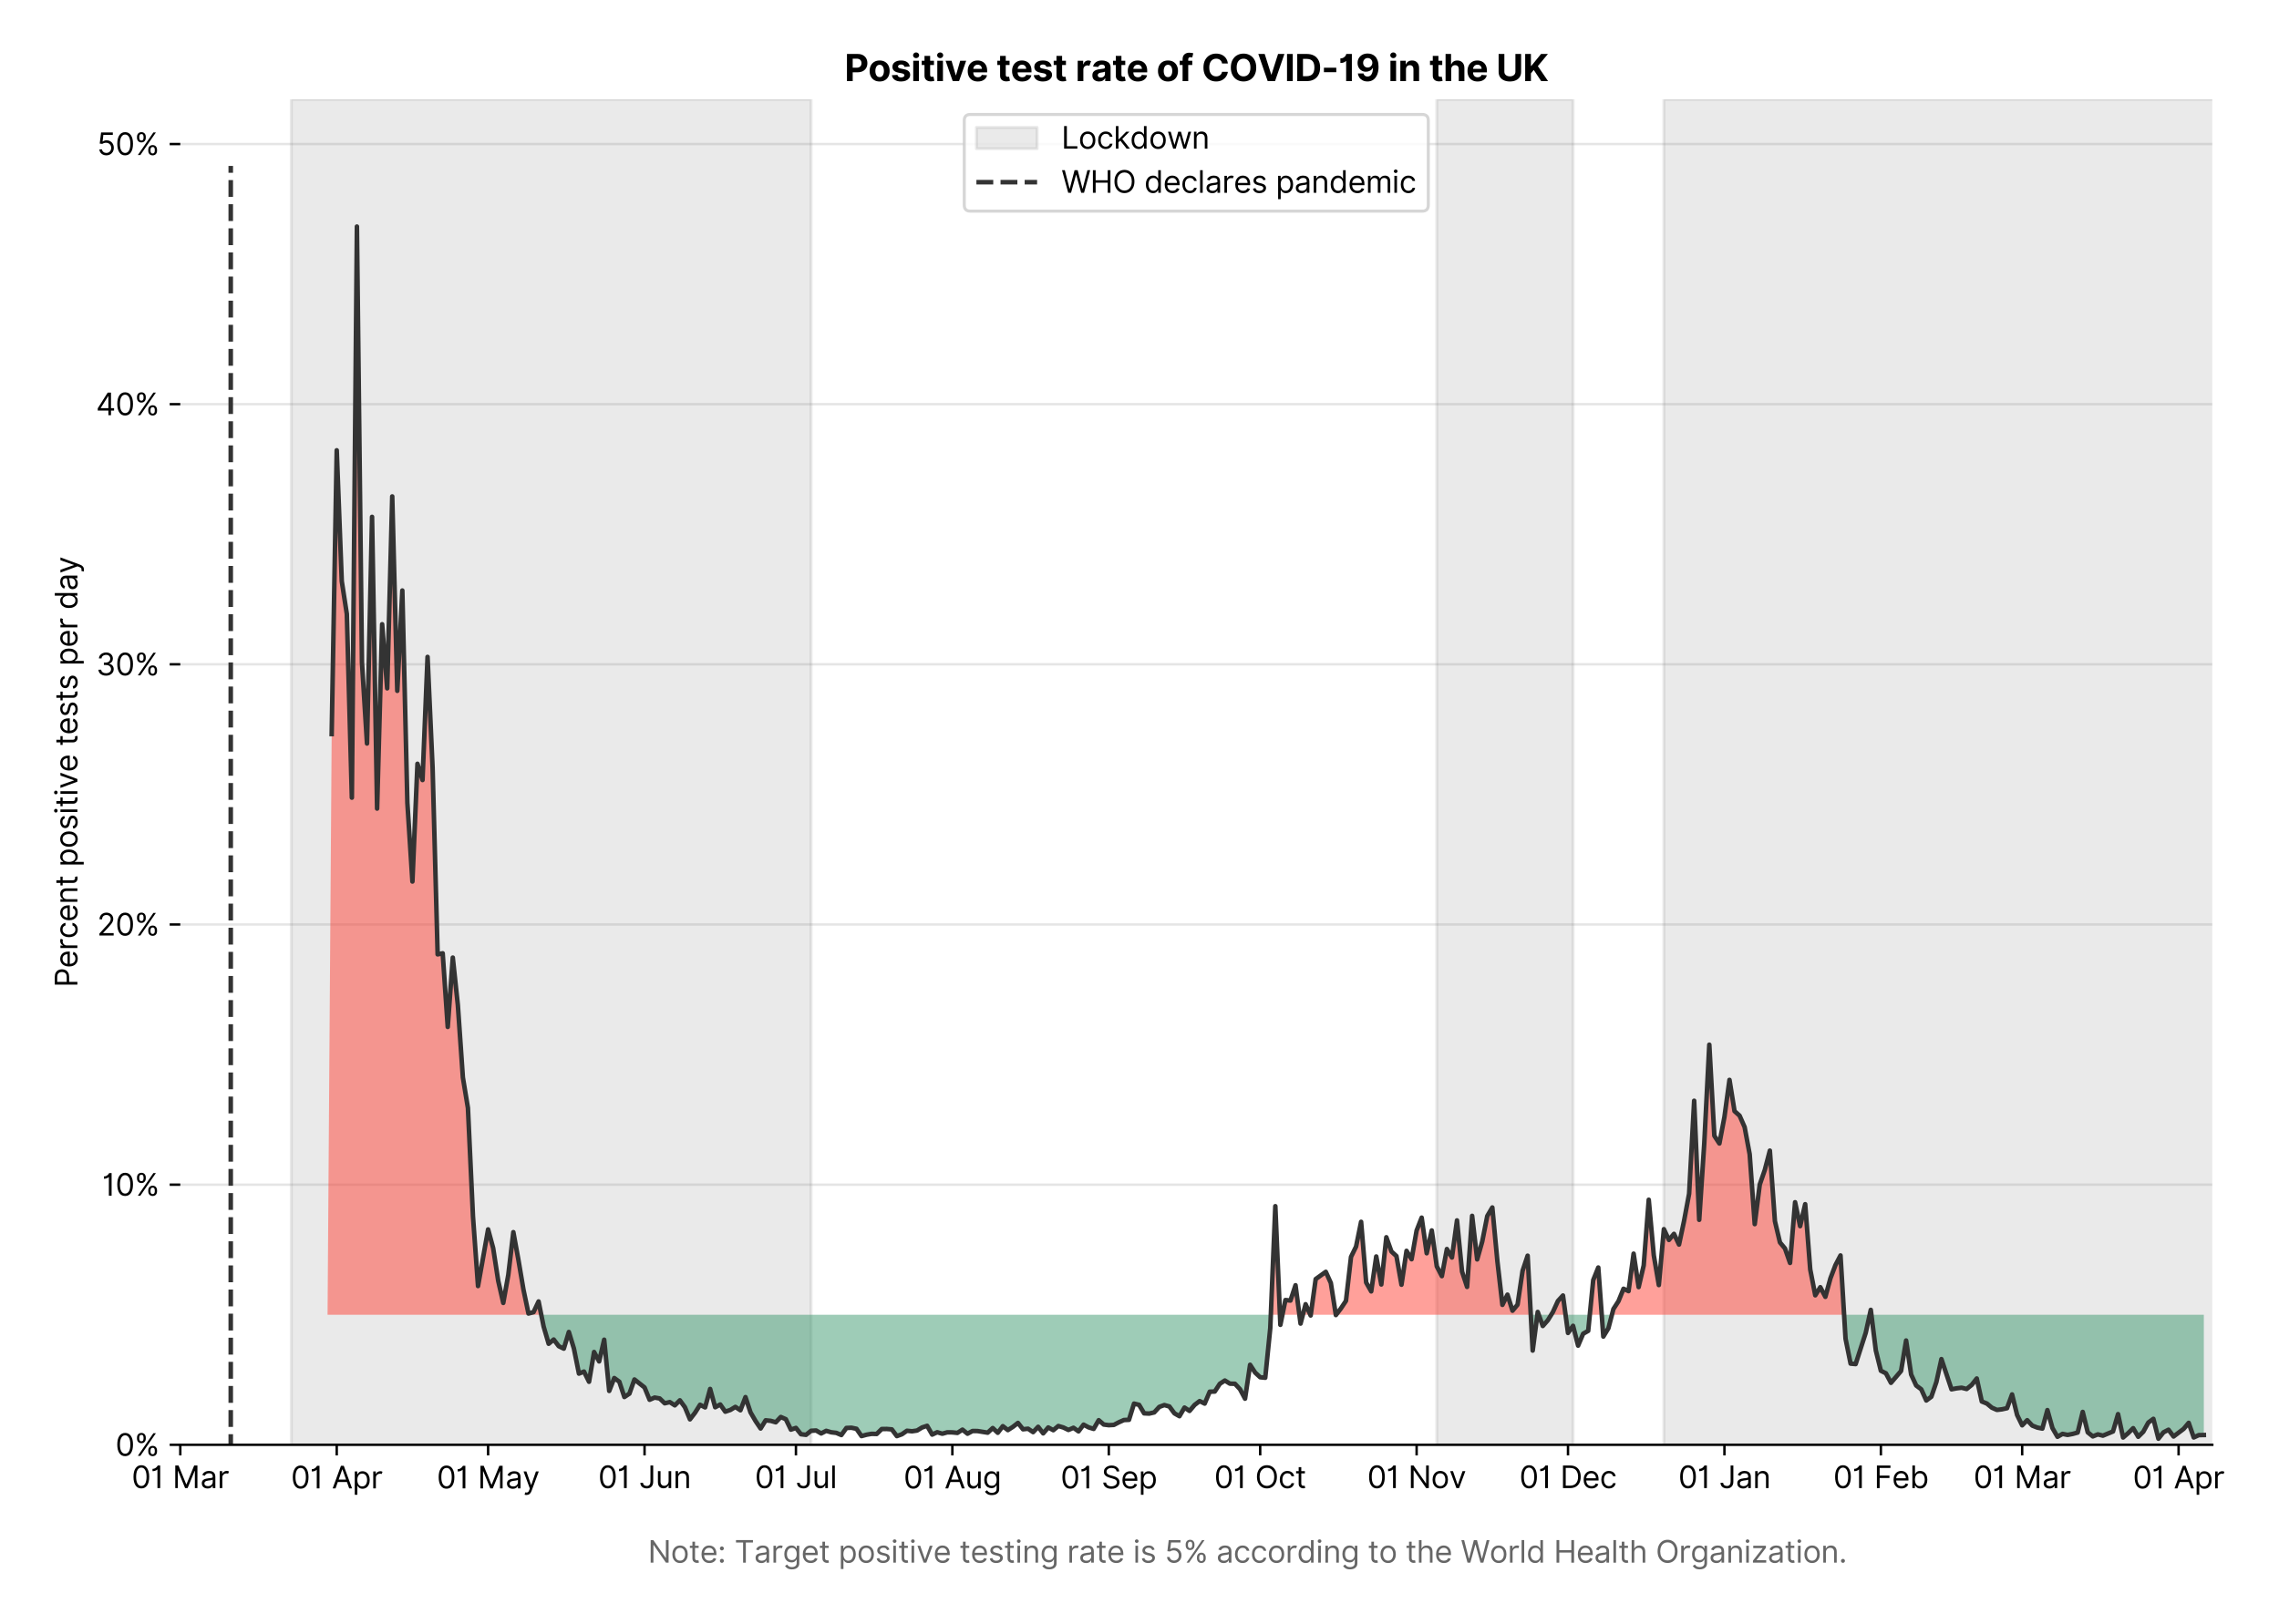 <?xml version="1.0" encoding="utf-8" standalone="no"?>
<!DOCTYPE svg PUBLIC "-//W3C//DTD SVG 1.1//EN"
  "http://www.w3.org/Graphics/SVG/1.1/DTD/svg11.dtd">
<svg version="1.1" viewBox="0 0 751.005 535.258" xmlns="http://www.w3.org/2000/svg" xmlns:xlink="http://www.w3.org/1999/xlink">
 <defs>
  <style type="text/css">*{stroke-linecap:butt;stroke-linejoin:round;}</style>
 </defs>
 <g id="figure_1">
  <g id="patch_1">
   <path d="M 0 535.258 
L 751.005 535.258 
L 751.005 0 
L 0 0 
z
" style="fill:#ffffff;"/>
  </g>
  <g id="axes_1">
   <g id="patch_2">
    <path d="M 59.413 476.248 
L 729.013 476.248 
L 729.013 32.728 
L 59.413 32.728 
z
" style="fill:#ffffff;"/>
   </g>
   <g id="matplotlib.axis_1">
    <g id="xtick_1">
     <g id="line2d_1">
      <defs>
       <path d="M 0 0 
L 0 3.5 
" id="m39aa4a19e6" style="stroke:#000000;stroke-width:0.8;"/>
      </defs>
      <g>
       <use style="stroke:#000000;stroke-width:0.8;" x="59.413" xlink:href="#m39aa4a19e6" y="476.248"/>
      </g>
     </g>
     <g id="text_1">
      <!-- 01 Mar -->
      <g transform="translate(43.376 490.522)scale(0.1 -0.1)">
       <defs>
        <path d="M 2000 -64 
Q 1230 -64 806 561 
Q 382 1186 382 2327 
Q 382 3459 809 4088 
Q 1236 4718 2000 4718 
Q 2764 4718 3191 4088 
Q 3618 3459 3618 2327 
Q 3618 1186 3194 561 
Q 2771 -64 2000 -64 
z
M 2000 436 
Q 2509 436 2791 927 
Q 3073 1418 3073 2327 
Q 3073 3234 2789 3730 
Q 2505 4227 2000 4227 
Q 1496 4227 1211 3730 
Q 927 3234 927 2327 
Q 927 1418 1210 927 
Q 1493 436 2000 436 
z
" id="Inter-Regular-30" transform="scale(0.016)"/>
        <path d="M 1973 4655 
L 1973 0 
L 1409 0 
L 1409 3836 
L 1373 3836 
Q 1341 3773 1209 3692 
Q 1077 3611 868 3551 
Q 659 3491 391 3491 
L 391 3964 
Q 661 3964 859 4061 
Q 1057 4159 1190 4291 
Q 1323 4423 1392 4529 
Q 1461 4636 1473 4655 
L 1973 4655 
z
" id="Inter-Regular-31" transform="scale(0.016)"/>
        <path id="Inter-Regular-20" transform="scale(0.016)"/>
        <path d="M 564 4655 
L 1236 4655 
L 2818 791 
L 2873 791 
L 4455 4655 
L 5127 4655 
L 5127 0 
L 4600 0 
L 4600 3536 
L 4555 3536 
L 3100 0 
L 2591 0 
L 1136 3536 
L 1091 3536 
L 1091 0 
L 564 0 
L 564 4655 
z
" id="Inter-Regular-4d" transform="scale(0.016)"/>
        <path d="M 1518 -82 
Q 1186 -82 916 44 
Q 646 170 486 410 
Q 327 650 327 991 
Q 327 1291 445 1478 
Q 564 1666 761 1773 
Q 959 1880 1199 1933 
Q 1439 1986 1682 2018 
Q 2000 2059 2199 2080 
Q 2398 2102 2490 2154 
Q 2582 2207 2582 2336 
L 2582 2355 
Q 2582 2691 2399 2877 
Q 2216 3064 1846 3064 
Q 1461 3064 1243 2895 
Q 1025 2727 936 2536 
L 427 2718 
Q 564 3036 792 3214 
Q 1021 3393 1292 3464 
Q 1564 3536 1827 3536 
Q 1996 3536 2215 3496 
Q 2434 3457 2640 3334 
Q 2846 3211 2982 2963 
Q 3118 2716 3118 2300 
L 3118 0 
L 2582 0 
L 2582 473 
L 2555 473 
Q 2500 359 2373 229 
Q 2246 100 2034 9 
Q 1823 -82 1518 -82 
z
M 1600 400 
Q 1918 400 2137 525 
Q 2357 650 2469 847 
Q 2582 1045 2582 1264 
L 2582 1755 
Q 2548 1714 2433 1681 
Q 2318 1648 2169 1624 
Q 2021 1600 1881 1583 
Q 1741 1566 1655 1555 
Q 1446 1527 1265 1467 
Q 1084 1407 974 1287 
Q 864 1168 864 964 
Q 864 684 1072 542 
Q 1280 400 1600 400 
z
" id="Inter-Regular-61" transform="scale(0.016)"/>
        <path d="M 491 0 
L 491 3491 
L 1009 3491 
L 1009 2964 
L 1046 2964 
Q 1139 3223 1389 3384 
Q 1639 3545 1955 3545 
Q 2100 3545 2209 3511 
Q 2318 3477 2400 3418 
L 2218 2964 
Q 2161 2993 2085 3010 
Q 2009 3027 1909 3027 
Q 1527 3027 1277 2794 
Q 1027 2561 1027 2209 
L 1027 0 
L 491 0 
z
" id="Inter-Regular-72" transform="scale(0.016)"/>
       </defs>
       <use xlink:href="#Inter-Regular-30"/>
       <use x="62.5" xlink:href="#Inter-Regular-31"/>
       <use x="106.676" xlink:href="#Inter-Regular-20"/>
       <use x="134.801" xlink:href="#Inter-Regular-4d"/>
       <use x="225.994" xlink:href="#Inter-Regular-61"/>
       <use x="282.386" xlink:href="#Inter-Regular-72"/>
      </g>
     </g>
    </g>
    <g id="xtick_2">
     <g id="line2d_2">
      <g>
       <use style="stroke:#000000;stroke-width:0.8;" x="110.962" xlink:href="#m39aa4a19e6" y="476.248"/>
      </g>
     </g>
     <g id="text_2">
      <!-- 01 Apr -->
      <g transform="translate(95.877 490.62)scale(0.1 -0.1)">
       <defs>
        <path d="M 755 0 
L 164 0 
L 1873 4655 
L 2455 4655 
L 4164 0 
L 3573 0 
L 3105 1318 
L 1223 1318 
L 755 0 
z
M 1400 1818 
L 2927 1818 
L 2182 3918 
L 2146 3918 
L 1400 1818 
z
" id="Inter-Regular-41" transform="scale(0.016)"/>
        <path d="M 491 -1309 
L 491 3491 
L 1009 3491 
L 1009 2936 
L 1073 2936 
Q 1132 3027 1237 3169 
Q 1343 3311 1542 3423 
Q 1741 3536 2082 3536 
Q 2523 3536 2859 3315 
Q 3196 3095 3384 2690 
Q 3573 2286 3573 1736 
Q 3573 1182 3384 776 
Q 3196 370 2861 148 
Q 2527 -73 2091 -73 
Q 1755 -73 1552 39 
Q 1350 152 1241 296 
Q 1132 441 1073 536 
L 1027 536 
L 1027 -1309 
L 491 -1309 
z
M 1018 1745 
Q 1018 1152 1276 780 
Q 1534 409 2018 409 
Q 2355 409 2581 587 
Q 2807 766 2921 1069 
Q 3036 1373 3036 1745 
Q 3036 2114 2923 2410 
Q 2811 2707 2585 2881 
Q 2359 3055 2018 3055 
Q 1527 3055 1272 2693 
Q 1018 2332 1018 1745 
z
" id="Inter-Regular-70" transform="scale(0.016)"/>
       </defs>
       <use xlink:href="#Inter-Regular-30"/>
       <use x="62.5" xlink:href="#Inter-Regular-31"/>
       <use x="106.676" xlink:href="#Inter-Regular-20"/>
       <use x="134.801" xlink:href="#Inter-Regular-41"/>
       <use x="202.415" xlink:href="#Inter-Regular-70"/>
       <use x="263.352" xlink:href="#Inter-Regular-72"/>
      </g>
     </g>
    </g>
    <g id="xtick_3">
     <g id="line2d_3">
      <g>
       <use style="stroke:#000000;stroke-width:0.8;" x="160.849" xlink:href="#m39aa4a19e6" y="476.248"/>
      </g>
     </g>
     <g id="text_3">
      <!-- 01 May -->
      <g transform="translate(143.946 490.62)scale(0.1 -0.1)">
       <defs>
        <path d="M 818 -1355 
Q 682 -1355 575 -1333 
Q 468 -1311 427 -1291 
L 564 -818 
Q 857 -893 1053 -814 
Q 1250 -736 1391 -345 
L 1509 -18 
L 218 3491 
L 800 3491 
L 1764 709 
L 1800 709 
L 2764 3491 
L 3346 3491 
L 1846 -564 
Q 1550 -1355 818 -1355 
z
" id="Inter-Regular-79" transform="scale(0.016)"/>
       </defs>
       <use xlink:href="#Inter-Regular-30"/>
       <use x="62.5" xlink:href="#Inter-Regular-31"/>
       <use x="106.676" xlink:href="#Inter-Regular-20"/>
       <use x="134.801" xlink:href="#Inter-Regular-4d"/>
       <use x="225.994" xlink:href="#Inter-Regular-61"/>
       <use x="282.386" xlink:href="#Inter-Regular-79"/>
      </g>
     </g>
    </g>
    <g id="xtick_4">
     <g id="line2d_4">
      <g>
       <use style="stroke:#000000;stroke-width:0.8;" x="212.399" xlink:href="#m39aa4a19e6" y="476.248"/>
      </g>
     </g>
     <g id="text_4">
      <!-- 01 Jun -->
      <g transform="translate(197.115 490.522)scale(0.1 -0.1)">
       <defs>
        <path d="M 2346 4655 
L 2909 4655 
L 2909 1327 
Q 2909 657 2549 296 
Q 2189 -64 1582 -64 
Q 1200 -64 902 76 
Q 605 216 434 475 
Q 264 734 264 1091 
L 818 1091 
Q 818 795 1034 615 
Q 1250 436 1582 436 
Q 1948 436 2147 664 
Q 2346 893 2346 1327 
L 2346 4655 
z
" id="Inter-Regular-4a" transform="scale(0.016)"/>
        <path d="M 2691 1427 
L 2691 3491 
L 3227 3491 
L 3227 0 
L 2691 0 
L 2691 591 
L 2655 591 
Q 2532 325 2273 140 
Q 2014 -45 1618 -45 
Q 1127 -45 809 280 
Q 491 605 491 1273 
L 491 3491 
L 1027 3491 
L 1027 1309 
Q 1027 927 1242 700 
Q 1457 473 1791 473 
Q 1991 473 2199 575 
Q 2407 677 2549 888 
Q 2691 1100 2691 1427 
z
" id="Inter-Regular-75" transform="scale(0.016)"/>
        <path d="M 1027 2100 
L 1027 0 
L 491 0 
L 491 3491 
L 1009 3491 
L 1009 2945 
L 1055 2945 
Q 1177 3211 1427 3373 
Q 1677 3536 2073 3536 
Q 2602 3536 2928 3211 
Q 3255 2886 3255 2218 
L 3255 0 
L 2718 0 
L 2718 2182 
Q 2718 2593 2504 2824 
Q 2291 3055 1918 3055 
Q 1534 3055 1280 2806 
Q 1027 2557 1027 2100 
z
" id="Inter-Regular-6e" transform="scale(0.016)"/>
       </defs>
       <use xlink:href="#Inter-Regular-30"/>
       <use x="62.5" xlink:href="#Inter-Regular-31"/>
       <use x="106.676" xlink:href="#Inter-Regular-20"/>
       <use x="134.801" xlink:href="#Inter-Regular-4a"/>
       <use x="189.063" xlink:href="#Inter-Regular-75"/>
       <use x="247.159" xlink:href="#Inter-Regular-6e"/>
      </g>
     </g>
    </g>
    <g id="xtick_5">
     <g id="line2d_5">
      <g>
       <use style="stroke:#000000;stroke-width:0.8;" x="262.286" xlink:href="#m39aa4a19e6" y="476.248"/>
      </g>
     </g>
     <g id="text_5">
      <!-- 01 Jul -->
      <g transform="translate(248.742 490.522)scale(0.1 -0.1)">
       <defs>
        <path d="M 1027 4655 
L 1027 0 
L 491 0 
L 491 4655 
L 1027 4655 
z
" id="Inter-Regular-6c" transform="scale(0.016)"/>
       </defs>
       <use xlink:href="#Inter-Regular-30"/>
       <use x="62.5" xlink:href="#Inter-Regular-31"/>
       <use x="106.676" xlink:href="#Inter-Regular-20"/>
       <use x="134.801" xlink:href="#Inter-Regular-4a"/>
       <use x="189.063" xlink:href="#Inter-Regular-75"/>
       <use x="247.159" xlink:href="#Inter-Regular-6c"/>
      </g>
     </g>
    </g>
    <g id="xtick_6">
     <g id="line2d_6">
      <g>
       <use style="stroke:#000000;stroke-width:0.8;" x="313.836" xlink:href="#m39aa4a19e6" y="476.248"/>
      </g>
     </g>
     <g id="text_6">
      <!-- 01 Aug -->
      <g transform="translate(297.764 490.62)scale(0.1 -0.1)">
       <defs>
        <path d="M 1900 -1382 
Q 1316 -1382 976 -1169 
Q 636 -957 473 -682 
L 900 -382 
Q 973 -477 1084 -601 
Q 1196 -725 1390 -817 
Q 1584 -909 1900 -909 
Q 2323 -909 2598 -704 
Q 2873 -500 2873 -64 
L 2873 645 
L 2827 645 
Q 2768 550 2660 410 
Q 2552 270 2351 162 
Q 2150 55 1809 55 
Q 1386 55 1051 255 
Q 716 455 521 836 
Q 327 1218 327 1764 
Q 327 2300 516 2699 
Q 705 3098 1041 3317 
Q 1377 3536 1818 3536 
Q 2159 3536 2360 3423 
Q 2561 3311 2669 3169 
Q 2777 3027 2836 2936 
L 2891 2936 
L 2891 3491 
L 3409 3491 
L 3409 -100 
Q 3409 -550 3205 -833 
Q 3002 -1116 2660 -1249 
Q 2318 -1382 1900 -1382 
z
M 1882 536 
Q 2366 536 2624 864 
Q 2882 1193 2882 1773 
Q 2882 2339 2627 2697 
Q 2373 3055 1882 3055 
Q 1541 3055 1315 2882 
Q 1089 2709 976 2418 
Q 864 2127 864 1773 
Q 864 1227 1120 881 
Q 1377 536 1882 536 
z
" id="Inter-Regular-67" transform="scale(0.016)"/>
       </defs>
       <use xlink:href="#Inter-Regular-30"/>
       <use x="62.5" xlink:href="#Inter-Regular-31"/>
       <use x="106.676" xlink:href="#Inter-Regular-20"/>
       <use x="134.801" xlink:href="#Inter-Regular-41"/>
       <use x="202.415" xlink:href="#Inter-Regular-75"/>
       <use x="260.511" xlink:href="#Inter-Regular-67"/>
      </g>
     </g>
    </g>
    <g id="xtick_7">
     <g id="line2d_7">
      <g>
       <use style="stroke:#000000;stroke-width:0.8;" x="365.386" xlink:href="#m39aa4a19e6" y="476.248"/>
      </g>
     </g>
     <g id="text_7">
      <!-- 01 Sep -->
      <g transform="translate(349.498 490.62)scale(0.1 -0.1)">
       <defs>
        <path d="M 3109 3491 
Q 3068 3836 2777 4027 
Q 2486 4218 2064 4218 
Q 1600 4218 1318 3999 
Q 1036 3780 1036 3445 
Q 1036 3195 1189 3042 
Q 1343 2889 1553 2803 
Q 1764 2718 1936 2673 
L 2409 2545 
Q 2591 2498 2815 2414 
Q 3039 2330 3244 2185 
Q 3450 2041 3584 1816 
Q 3718 1591 3718 1264 
Q 3718 886 3521 581 
Q 3325 277 2949 97 
Q 2573 -82 2036 -82 
Q 1286 -82 845 272 
Q 405 627 364 1200 
L 946 1200 
Q 968 936 1124 764 
Q 1280 593 1519 510 
Q 1759 427 2036 427 
Q 2359 427 2616 533 
Q 2873 639 3023 828 
Q 3173 1018 3173 1273 
Q 3173 1505 3043 1650 
Q 2914 1795 2702 1886 
Q 2491 1977 2246 2045 
L 1673 2209 
Q 1127 2366 809 2657 
Q 491 2948 491 3418 
Q 491 3809 703 4101 
Q 916 4393 1276 4555 
Q 1636 4718 2082 4718 
Q 2532 4718 2882 4558 
Q 3232 4398 3437 4120 
Q 3643 3843 3655 3491 
L 3109 3491 
z
" id="Inter-Regular-53" transform="scale(0.016)"/>
        <path d="M 1955 -73 
Q 1450 -73 1085 151 
Q 721 375 524 778 
Q 327 1182 327 1718 
Q 327 2255 524 2665 
Q 721 3075 1074 3305 
Q 1427 3536 1900 3536 
Q 2173 3536 2439 3445 
Q 2705 3355 2923 3151 
Q 3141 2948 3270 2614 
Q 3400 2280 3400 1791 
L 3400 1564 
L 866 1564 
Q 884 1005 1183 707 
Q 1482 409 1955 409 
Q 2271 409 2498 545 
Q 2725 682 2827 955 
L 3346 809 
Q 3223 414 2854 170 
Q 2486 -73 1955 -73 
z
M 866 2027 
L 2855 2027 
Q 2855 2470 2595 2762 
Q 2336 3055 1900 3055 
Q 1593 3055 1368 2911 
Q 1143 2768 1013 2533 
Q 884 2298 866 2027 
z
" id="Inter-Regular-65" transform="scale(0.016)"/>
       </defs>
       <use xlink:href="#Inter-Regular-30"/>
       <use x="62.5" xlink:href="#Inter-Regular-31"/>
       <use x="106.676" xlink:href="#Inter-Regular-20"/>
       <use x="134.801" xlink:href="#Inter-Regular-53"/>
       <use x="198.58" xlink:href="#Inter-Regular-65"/>
       <use x="256.818" xlink:href="#Inter-Regular-70"/>
      </g>
     </g>
    </g>
    <g id="xtick_8">
     <g id="line2d_8">
      <g>
       <use style="stroke:#000000;stroke-width:0.8;" x="415.273" xlink:href="#m39aa4a19e6" y="476.248"/>
      </g>
     </g>
     <g id="text_8">
      <!-- 01 Oct -->
      <g transform="translate(400.116 490.522)scale(0.1 -0.1)">
       <defs>
        <path d="M 4491 2327 
Q 4491 1591 4225 1054 
Q 3959 518 3495 227 
Q 3032 -64 2436 -64 
Q 1841 -64 1377 227 
Q 914 518 648 1054 
Q 382 1591 382 2327 
Q 382 3064 648 3600 
Q 914 4136 1377 4427 
Q 1841 4718 2436 4718 
Q 3032 4718 3495 4427 
Q 3959 4136 4225 3600 
Q 4491 3064 4491 2327 
z
M 3946 2327 
Q 3946 2932 3744 3348 
Q 3543 3764 3201 3977 
Q 2859 4191 2436 4191 
Q 2014 4191 1672 3977 
Q 1330 3764 1128 3348 
Q 927 2932 927 2327 
Q 927 1723 1128 1307 
Q 1330 891 1672 677 
Q 2014 464 2436 464 
Q 2859 464 3201 677 
Q 3543 891 3744 1307 
Q 3946 1723 3946 2327 
z
" id="Inter-Regular-4f" transform="scale(0.016)"/>
        <path d="M 1909 -73 
Q 1418 -73 1063 159 
Q 709 391 518 798 
Q 327 1205 327 1727 
Q 327 2259 524 2667 
Q 721 3075 1074 3305 
Q 1427 3536 1900 3536 
Q 2268 3536 2563 3400 
Q 2859 3264 3047 3018 
Q 3236 2773 3282 2445 
L 2746 2445 
Q 2684 2684 2474 2869 
Q 2264 3055 1909 3055 
Q 1439 3055 1151 2697 
Q 864 2339 864 1745 
Q 864 1139 1148 774 
Q 1432 409 1909 409 
Q 2223 409 2447 570 
Q 2671 732 2746 1018 
L 3282 1018 
Q 3236 709 3058 462 
Q 2880 216 2588 71 
Q 2296 -73 1909 -73 
z
" id="Inter-Regular-63" transform="scale(0.016)"/>
        <path d="M 2009 3491 
L 2009 3036 
L 1264 3036 
L 1264 1000 
Q 1264 773 1331 660 
Q 1398 548 1503 510 
Q 1609 473 1727 473 
Q 1816 473 1873 483 
Q 1930 493 1964 500 
L 2073 18 
Q 2018 -2 1920 -23 
Q 1823 -45 1673 -45 
Q 1446 -45 1228 52 
Q 1011 150 869 350 
Q 727 550 727 855 
L 727 3036 
L 200 3036 
L 200 3491 
L 727 3491 
L 727 4327 
L 1264 4327 
L 1264 3491 
L 2009 3491 
z
" id="Inter-Regular-74" transform="scale(0.016)"/>
       </defs>
       <use xlink:href="#Inter-Regular-30"/>
       <use x="62.5" xlink:href="#Inter-Regular-31"/>
       <use x="106.676" xlink:href="#Inter-Regular-20"/>
       <use x="134.801" xlink:href="#Inter-Regular-4f"/>
       <use x="210.938" xlink:href="#Inter-Regular-63"/>
       <use x="266.761" xlink:href="#Inter-Regular-74"/>
      </g>
     </g>
    </g>
    <g id="xtick_9">
     <g id="line2d_9">
      <g>
       <use style="stroke:#000000;stroke-width:0.8;" x="466.823" xlink:href="#m39aa4a19e6" y="476.248"/>
      </g>
     </g>
     <g id="text_9">
      <!-- 01 Nov -->
      <g transform="translate(450.551 490.522)scale(0.1 -0.1)">
       <defs>
        <path d="M 4255 4655 
L 4255 0 
L 3709 0 
L 1173 3655 
L 1127 3655 
L 1127 0 
L 564 0 
L 564 4655 
L 1109 4655 
L 3655 991 
L 3700 991 
L 3700 4655 
L 4255 4655 
z
" id="Inter-Regular-4e" transform="scale(0.016)"/>
        <path d="M 1909 -73 
Q 1436 -73 1080 152 
Q 725 377 526 781 
Q 327 1186 327 1727 
Q 327 2273 526 2679 
Q 725 3086 1080 3311 
Q 1436 3536 1909 3536 
Q 2382 3536 2737 3311 
Q 3093 3086 3292 2679 
Q 3491 2273 3491 1727 
Q 3491 1186 3292 781 
Q 3093 377 2737 152 
Q 2382 -73 1909 -73 
z
M 1909 409 
Q 2268 409 2500 593 
Q 2732 777 2843 1077 
Q 2955 1377 2955 1727 
Q 2955 2077 2843 2379 
Q 2732 2682 2500 2868 
Q 2268 3055 1909 3055 
Q 1550 3055 1318 2868 
Q 1086 2682 975 2379 
Q 864 2077 864 1727 
Q 864 1377 975 1077 
Q 1086 777 1318 593 
Q 1550 409 1909 409 
z
" id="Inter-Regular-6f" transform="scale(0.016)"/>
        <path d="M 3346 3491 
L 2055 0 
L 1509 0 
L 218 3491 
L 800 3491 
L 1764 709 
L 1800 709 
L 2764 3491 
L 3346 3491 
z
" id="Inter-Regular-76" transform="scale(0.016)"/>
       </defs>
       <use xlink:href="#Inter-Regular-30"/>
       <use x="62.5" xlink:href="#Inter-Regular-31"/>
       <use x="106.676" xlink:href="#Inter-Regular-20"/>
       <use x="134.801" xlink:href="#Inter-Regular-4e"/>
       <use x="210.085" xlink:href="#Inter-Regular-6f"/>
       <use x="269.744" xlink:href="#Inter-Regular-76"/>
      </g>
     </g>
    </g>
    <g id="xtick_10">
     <g id="line2d_10">
      <g>
       <use style="stroke:#000000;stroke-width:0.8;" x="516.709" xlink:href="#m39aa4a19e6" y="476.248"/>
      </g>
     </g>
     <g id="text_10">
      <!-- 01 Dec -->
      <g transform="translate(500.673 490.522)scale(0.1 -0.1)">
       <defs>
        <path d="M 2000 0 
L 564 0 
L 564 4655 
L 2064 4655 
Q 2741 4655 3223 4376 
Q 3705 4098 3961 3578 
Q 4218 3059 4218 2336 
Q 4218 1609 3959 1085 
Q 3700 561 3204 280 
Q 2709 0 2000 0 
z
M 1127 500 
L 1964 500 
Q 2830 500 3251 992 
Q 3673 1484 3673 2336 
Q 3673 3182 3259 3668 
Q 2846 4155 2027 4155 
L 1127 4155 
L 1127 500 
z
" id="Inter-Regular-44" transform="scale(0.016)"/>
       </defs>
       <use xlink:href="#Inter-Regular-30"/>
       <use x="62.5" xlink:href="#Inter-Regular-31"/>
       <use x="106.676" xlink:href="#Inter-Regular-20"/>
       <use x="134.801" xlink:href="#Inter-Regular-44"/>
       <use x="206.676" xlink:href="#Inter-Regular-65"/>
       <use x="264.915" xlink:href="#Inter-Regular-63"/>
      </g>
     </g>
    </g>
    <g id="xtick_11">
     <g id="line2d_11">
      <g>
       <use style="stroke:#000000;stroke-width:0.8;" x="568.259" xlink:href="#m39aa4a19e6" y="476.248"/>
      </g>
     </g>
     <g id="text_11">
      <!-- 01 Jan -->
      <g transform="translate(553.06 490.522)scale(0.1 -0.1)">
       <use xlink:href="#Inter-Regular-30"/>
       <use x="62.5" xlink:href="#Inter-Regular-31"/>
       <use x="106.676" xlink:href="#Inter-Regular-20"/>
       <use x="134.801" xlink:href="#Inter-Regular-4a"/>
       <use x="189.063" xlink:href="#Inter-Regular-61"/>
       <use x="245.455" xlink:href="#Inter-Regular-6e"/>
      </g>
     </g>
    </g>
    <g id="xtick_12">
     <g id="line2d_12">
      <g>
       <use style="stroke:#000000;stroke-width:0.8;" x="619.809" xlink:href="#m39aa4a19e6" y="476.248"/>
      </g>
     </g>
     <g id="text_12">
      <!-- 01 Feb -->
      <g transform="translate(604.12 490.522)scale(0.1 -0.1)">
       <defs>
        <path d="M 564 0 
L 564 4655 
L 3355 4655 
L 3355 4155 
L 1127 4155 
L 1127 2582 
L 3146 2582 
L 3146 2082 
L 1127 2082 
L 1127 0 
L 564 0 
z
" id="Inter-Regular-46" transform="scale(0.016)"/>
        <path d="M 564 0 
L 564 4655 
L 1100 4655 
L 1100 2936 
L 1146 2936 
Q 1205 3027 1310 3169 
Q 1416 3311 1615 3423 
Q 1814 3536 2155 3536 
Q 2596 3536 2932 3315 
Q 3268 3095 3457 2690 
Q 3646 2286 3646 1736 
Q 3646 1182 3457 776 
Q 3268 370 2934 148 
Q 2600 -73 2164 -73 
Q 1827 -73 1625 39 
Q 1423 152 1314 296 
Q 1205 441 1146 536 
L 1082 536 
L 1082 0 
L 564 0 
z
M 1091 1745 
Q 1091 1152 1349 780 
Q 1607 409 2091 409 
Q 2427 409 2653 587 
Q 2880 766 2994 1069 
Q 3109 1373 3109 1745 
Q 3109 2114 2996 2410 
Q 2884 2707 2658 2881 
Q 2432 3055 2091 3055 
Q 1600 3055 1345 2693 
Q 1091 2332 1091 1745 
z
" id="Inter-Regular-62" transform="scale(0.016)"/>
       </defs>
       <use xlink:href="#Inter-Regular-30"/>
       <use x="62.5" xlink:href="#Inter-Regular-31"/>
       <use x="106.676" xlink:href="#Inter-Regular-20"/>
       <use x="134.801" xlink:href="#Inter-Regular-46"/>
       <use x="193.466" xlink:href="#Inter-Regular-65"/>
       <use x="251.705" xlink:href="#Inter-Regular-62"/>
      </g>
     </g>
    </g>
    <g id="xtick_13">
     <g id="line2d_13">
      <g>
       <use style="stroke:#000000;stroke-width:0.8;" x="666.37" xlink:href="#m39aa4a19e6" y="476.248"/>
      </g>
     </g>
     <g id="text_13">
      <!-- 01 Mar -->
      <g transform="translate(650.334 490.522)scale(0.1 -0.1)">
       <use xlink:href="#Inter-Regular-30"/>
       <use x="62.5" xlink:href="#Inter-Regular-31"/>
       <use x="106.676" xlink:href="#Inter-Regular-20"/>
       <use x="134.801" xlink:href="#Inter-Regular-4d"/>
       <use x="225.994" xlink:href="#Inter-Regular-61"/>
       <use x="282.386" xlink:href="#Inter-Regular-72"/>
      </g>
     </g>
    </g>
    <g id="xtick_14">
     <g id="line2d_14">
      <g>
       <use style="stroke:#000000;stroke-width:0.8;" x="717.92" xlink:href="#m39aa4a19e6" y="476.248"/>
      </g>
     </g>
     <g id="text_14">
      <!-- 01 Apr -->
      <g transform="translate(702.835 490.62)scale(0.1 -0.1)">
       <use xlink:href="#Inter-Regular-30"/>
       <use x="62.5" xlink:href="#Inter-Regular-31"/>
       <use x="106.676" xlink:href="#Inter-Regular-20"/>
       <use x="134.801" xlink:href="#Inter-Regular-41"/>
       <use x="202.415" xlink:href="#Inter-Regular-70"/>
       <use x="263.352" xlink:href="#Inter-Regular-72"/>
      </g>
     </g>
    </g>
    <g id="text_15">
     <!--  -->
     <g style="fill:#666666;" transform="translate(394.212 504.053)scale(0.1 -0.1)"/>
     <!--             Note: Target positive testing rate is 5% according to the World Health Organization. -->
     <g style="fill:#666666;" transform="translate(179.766 515.098)scale(0.1 -0.1)">
      <defs>
       <path d="M 882 -36 
Q 714 -36 593 84 
Q 473 205 473 373 
Q 473 541 593 661 
Q 714 782 882 782 
Q 1050 782 1170 661 
Q 1291 541 1291 373 
Q 1291 205 1170 84 
Q 1050 -36 882 -36 
z
M 882 2524 
Q 714 2524 593 2644 
Q 473 2765 473 2933 
Q 473 3101 593 3221 
Q 714 3342 882 3342 
Q 1050 3342 1170 3221 
Q 1291 3101 1291 2933 
Q 1291 2765 1170 2644 
Q 1050 2524 882 2524 
z
" id="Inter-Regular-3a" transform="scale(0.016)"/>
       <path d="M 309 4155 
L 309 4655 
L 3800 4655 
L 3800 4155 
L 2336 4155 
L 2336 0 
L 1773 0 
L 1773 4155 
L 309 4155 
z
" id="Inter-Regular-54" transform="scale(0.016)"/>
       <path d="M 2964 2709 
L 2482 2573 
Q 2411 2755 2245 2914 
Q 2080 3073 1727 3073 
Q 1407 3073 1194 2926 
Q 982 2780 982 2555 
Q 982 2355 1127 2239 
Q 1273 2123 1582 2045 
L 2100 1918 
Q 3027 1691 3027 973 
Q 3027 673 2855 436 
Q 2684 200 2377 63 
Q 2071 -73 1664 -73 
Q 1130 -73 780 159 
Q 430 391 336 836 
L 846 964 
Q 989 400 1655 400 
Q 2030 400 2251 560 
Q 2473 720 2473 945 
Q 2473 1316 1955 1436 
L 1373 1573 
Q 893 1686 669 1926 
Q 446 2166 446 2527 
Q 446 2823 613 3050 
Q 780 3277 1069 3406 
Q 1359 3536 1727 3536 
Q 2246 3536 2542 3309 
Q 2839 3082 2964 2709 
z
" id="Inter-Regular-73" transform="scale(0.016)"/>
       <path d="M 491 0 
L 491 3491 
L 1027 3491 
L 1027 0 
L 491 0 
z
M 764 4073 
Q 607 4073 494 4179 
Q 382 4286 382 4436 
Q 382 4586 494 4693 
Q 607 4800 764 4800 
Q 921 4800 1033 4693 
Q 1146 4586 1146 4436 
Q 1146 4286 1033 4179 
Q 921 4073 764 4073 
z
" id="Inter-Regular-69" transform="scale(0.016)"/>
       <path d="M 1936 -64 
Q 1536 -64 1216 95 
Q 896 255 702 532 
Q 509 809 491 1164 
L 1036 1164 
Q 1068 848 1324 642 
Q 1580 436 1936 436 
Q 2223 436 2447 570 
Q 2671 705 2799 940 
Q 2927 1175 2927 1473 
Q 2927 1777 2794 2017 
Q 2661 2257 2429 2395 
Q 2198 2534 1900 2536 
Q 1686 2539 1461 2472 
Q 1236 2405 1091 2300 
L 564 2364 
L 846 4655 
L 3264 4655 
L 3264 4155 
L 1318 4155 
L 1155 2782 
L 1182 2782 
Q 1325 2895 1541 2970 
Q 1757 3045 1991 3045 
Q 2418 3045 2753 2842 
Q 3089 2639 3281 2286 
Q 3473 1934 3473 1482 
Q 3473 1036 3274 687 
Q 3075 339 2727 137 
Q 2380 -64 1936 -64 
z
" id="Inter-Regular-35" transform="scale(0.016)"/>
       <path d="M 2855 873 
L 2855 1118 
Q 2855 1373 2960 1585 
Q 3066 1798 3269 1926 
Q 3473 2055 3764 2055 
Q 4059 2055 4259 1926 
Q 4459 1798 4561 1585 
Q 4664 1373 4664 1118 
L 4664 873 
Q 4664 618 4560 405 
Q 4457 193 4256 64 
Q 4055 -64 3764 -64 
Q 3468 -64 3266 64 
Q 3064 193 2959 405 
Q 2855 618 2855 873 
z
M 536 3536 
L 536 3782 
Q 536 4036 642 4248 
Q 748 4461 951 4589 
Q 1155 4718 1446 4718 
Q 1741 4718 1941 4589 
Q 2141 4461 2243 4248 
Q 2346 4036 2346 3782 
L 2346 3536 
Q 2346 3282 2242 3069 
Q 2139 2857 1937 2728 
Q 1736 2600 1446 2600 
Q 1150 2600 948 2728 
Q 746 2857 641 3069 
Q 536 3282 536 3536 
z
M 709 0 
L 3909 4655 
L 4427 4655 
L 1227 0 
L 709 0 
z
M 3318 1118 
L 3318 873 
Q 3318 661 3418 494 
Q 3518 327 3764 327 
Q 4002 327 4101 494 
Q 4200 661 4200 873 
L 4200 1118 
Q 4200 1330 4104 1497 
Q 4009 1664 3764 1664 
Q 3525 1664 3421 1497 
Q 3318 1330 3318 1118 
z
M 1000 3782 
L 1000 3536 
Q 1000 3325 1100 3158 
Q 1200 2991 1446 2991 
Q 1684 2991 1783 3158 
Q 1882 3325 1882 3536 
L 1882 3782 
Q 1882 3993 1786 4160 
Q 1691 4327 1446 4327 
Q 1207 4327 1103 4160 
Q 1000 3993 1000 3782 
z
" id="Inter-Regular-25" transform="scale(0.016)"/>
       <path d="M 1809 -73 
Q 1373 -73 1039 148 
Q 705 370 516 776 
Q 327 1182 327 1736 
Q 327 2286 516 2690 
Q 705 3095 1041 3315 
Q 1377 3536 1818 3536 
Q 2159 3536 2358 3423 
Q 2557 3311 2662 3169 
Q 2768 3027 2827 2936 
L 2873 2936 
L 2873 4655 
L 3409 4655 
L 3409 0 
L 2891 0 
L 2891 536 
L 2827 536 
Q 2768 441 2659 296 
Q 2550 152 2348 39 
Q 2146 -73 1809 -73 
z
M 1882 409 
Q 2366 409 2624 780 
Q 2882 1152 2882 1745 
Q 2882 2332 2627 2693 
Q 2373 3055 1882 3055 
Q 1541 3055 1315 2881 
Q 1089 2707 976 2410 
Q 864 2114 864 1745 
Q 864 1373 978 1069 
Q 1093 766 1319 587 
Q 1546 409 1882 409 
z
" id="Inter-Regular-64" transform="scale(0.016)"/>
       <path d="M 1027 2100 
L 1027 0 
L 491 0 
L 491 4655 
L 1027 4655 
L 1027 2945 
L 1073 2945 
Q 1196 3216 1442 3376 
Q 1689 3536 2100 3536 
Q 2636 3536 2963 3213 
Q 3291 2891 3291 2218 
L 3291 0 
L 2755 0 
L 2755 2182 
Q 2755 2598 2540 2826 
Q 2325 3055 1946 3055 
Q 1548 3055 1287 2806 
Q 1027 2557 1027 2100 
z
" id="Inter-Regular-68" transform="scale(0.016)"/>
       <path d="M 1409 0 
L 136 4655 
L 709 4655 
L 1682 864 
L 1727 864 
L 2718 4655 
L 3355 4655 
L 4346 864 
L 4391 864 
L 5364 4655 
L 5936 4655 
L 4664 0 
L 4082 0 
L 3055 3709 
L 3018 3709 
L 1991 0 
L 1409 0 
z
" id="Inter-Regular-57" transform="scale(0.016)"/>
       <path d="M 564 0 
L 564 4655 
L 1127 4655 
L 1127 2582 
L 3609 2582 
L 3609 4655 
L 4173 4655 
L 4173 0 
L 3609 0 
L 3609 2082 
L 1127 2082 
L 1127 0 
L 564 0 
z
" id="Inter-Regular-48" transform="scale(0.016)"/>
       <path d="M 391 0 
L 391 409 
L 2373 2955 
L 2373 2991 
L 455 2991 
L 455 3491 
L 3064 3491 
L 3064 3064 
L 1136 536 
L 1136 500 
L 3127 500 
L 3127 0 
L 391 0 
z
" id="Inter-Regular-7a" transform="scale(0.016)"/>
       <path d="M 882 -36 
Q 714 -36 593 84 
Q 473 205 473 373 
Q 473 541 593 661 
Q 714 782 882 782 
Q 1050 782 1170 661 
Q 1291 541 1291 373 
Q 1291 205 1170 84 
Q 1050 -36 882 -36 
z
" id="Inter-Regular-2e" transform="scale(0.016)"/>
      </defs>
      <use xlink:href="#Inter-Regular-20"/>
      <use x="28.125" xlink:href="#Inter-Regular-20"/>
      <use x="56.25" xlink:href="#Inter-Regular-20"/>
      <use x="84.375" xlink:href="#Inter-Regular-20"/>
      <use x="112.5" xlink:href="#Inter-Regular-20"/>
      <use x="140.625" xlink:href="#Inter-Regular-20"/>
      <use x="168.75" xlink:href="#Inter-Regular-20"/>
      <use x="196.875" xlink:href="#Inter-Regular-20"/>
      <use x="225" xlink:href="#Inter-Regular-20"/>
      <use x="253.125" xlink:href="#Inter-Regular-20"/>
      <use x="281.25" xlink:href="#Inter-Regular-20"/>
      <use x="309.375" xlink:href="#Inter-Regular-20"/>
      <use x="337.5" xlink:href="#Inter-Regular-4e"/>
      <use x="412.784" xlink:href="#Inter-Regular-6f"/>
      <use x="472.443" xlink:href="#Inter-Regular-74"/>
      <use x="508.807" xlink:href="#Inter-Regular-65"/>
      <use x="567.046" xlink:href="#Inter-Regular-3a"/>
      <use x="594.602" xlink:href="#Inter-Regular-20"/>
      <use x="622.727" xlink:href="#Inter-Regular-54"/>
      <use x="686.932" xlink:href="#Inter-Regular-61"/>
      <use x="743.324" xlink:href="#Inter-Regular-72"/>
      <use x="781.676" xlink:href="#Inter-Regular-67"/>
      <use x="842.614" xlink:href="#Inter-Regular-65"/>
      <use x="900.852" xlink:href="#Inter-Regular-74"/>
      <use x="937.216" xlink:href="#Inter-Regular-20"/>
      <use x="965.341" xlink:href="#Inter-Regular-70"/>
      <use x="1026.279" xlink:href="#Inter-Regular-6f"/>
      <use x="1085.938" xlink:href="#Inter-Regular-73"/>
      <use x="1138.21" xlink:href="#Inter-Regular-69"/>
      <use x="1161.932" xlink:href="#Inter-Regular-74"/>
      <use x="1198.296" xlink:href="#Inter-Regular-69"/>
      <use x="1222.017" xlink:href="#Inter-Regular-76"/>
      <use x="1277.699" xlink:href="#Inter-Regular-65"/>
      <use x="1335.938" xlink:href="#Inter-Regular-20"/>
      <use x="1364.063" xlink:href="#Inter-Regular-74"/>
      <use x="1400.426" xlink:href="#Inter-Regular-65"/>
      <use x="1458.665" xlink:href="#Inter-Regular-73"/>
      <use x="1510.938" xlink:href="#Inter-Regular-74"/>
      <use x="1547.301" xlink:href="#Inter-Regular-69"/>
      <use x="1571.023" xlink:href="#Inter-Regular-6e"/>
      <use x="1629.546" xlink:href="#Inter-Regular-67"/>
      <use x="1690.483" xlink:href="#Inter-Regular-20"/>
      <use x="1718.608" xlink:href="#Inter-Regular-72"/>
      <use x="1756.96" xlink:href="#Inter-Regular-61"/>
      <use x="1813.353" xlink:href="#Inter-Regular-74"/>
      <use x="1849.716" xlink:href="#Inter-Regular-65"/>
      <use x="1907.955" xlink:href="#Inter-Regular-20"/>
      <use x="1936.08" xlink:href="#Inter-Regular-69"/>
      <use x="1959.801" xlink:href="#Inter-Regular-73"/>
      <use x="2012.074" xlink:href="#Inter-Regular-20"/>
      <use x="2040.199" xlink:href="#Inter-Regular-35"/>
      <use x="2100.995" xlink:href="#Inter-Regular-25"/>
      <use x="2182.245" xlink:href="#Inter-Regular-20"/>
      <use x="2210.37" xlink:href="#Inter-Regular-61"/>
      <use x="2266.762" xlink:href="#Inter-Regular-63"/>
      <use x="2322.586" xlink:href="#Inter-Regular-63"/>
      <use x="2378.409" xlink:href="#Inter-Regular-6f"/>
      <use x="2438.069" xlink:href="#Inter-Regular-72"/>
      <use x="2476.421" xlink:href="#Inter-Regular-64"/>
      <use x="2538.495" xlink:href="#Inter-Regular-69"/>
      <use x="2562.216" xlink:href="#Inter-Regular-6e"/>
      <use x="2620.739" xlink:href="#Inter-Regular-67"/>
      <use x="2681.677" xlink:href="#Inter-Regular-20"/>
      <use x="2709.802" xlink:href="#Inter-Regular-74"/>
      <use x="2746.165" xlink:href="#Inter-Regular-6f"/>
      <use x="2805.824" xlink:href="#Inter-Regular-20"/>
      <use x="2833.949" xlink:href="#Inter-Regular-74"/>
      <use x="2870.313" xlink:href="#Inter-Regular-68"/>
      <use x="2929.404" xlink:href="#Inter-Regular-65"/>
      <use x="2987.643" xlink:href="#Inter-Regular-20"/>
      <use x="3015.768" xlink:href="#Inter-Regular-57"/>
      <use x="3110.654" xlink:href="#Inter-Regular-6f"/>
      <use x="3170.313" xlink:href="#Inter-Regular-72"/>
      <use x="3208.665" xlink:href="#Inter-Regular-6c"/>
      <use x="3232.387" xlink:href="#Inter-Regular-64"/>
      <use x="3294.461" xlink:href="#Inter-Regular-20"/>
      <use x="3322.586" xlink:href="#Inter-Regular-48"/>
      <use x="3396.591" xlink:href="#Inter-Regular-65"/>
      <use x="3454.83" xlink:href="#Inter-Regular-61"/>
      <use x="3511.222" xlink:href="#Inter-Regular-6c"/>
      <use x="3534.944" xlink:href="#Inter-Regular-74"/>
      <use x="3571.307" xlink:href="#Inter-Regular-68"/>
      <use x="3630.398" xlink:href="#Inter-Regular-20"/>
      <use x="3658.523" xlink:href="#Inter-Regular-4f"/>
      <use x="3734.66" xlink:href="#Inter-Regular-72"/>
      <use x="3773.012" xlink:href="#Inter-Regular-67"/>
      <use x="3833.949" xlink:href="#Inter-Regular-61"/>
      <use x="3890.342" xlink:href="#Inter-Regular-6e"/>
      <use x="3948.864" xlink:href="#Inter-Regular-69"/>
      <use x="3972.586" xlink:href="#Inter-Regular-7a"/>
      <use x="4026.705" xlink:href="#Inter-Regular-61"/>
      <use x="4083.097" xlink:href="#Inter-Regular-74"/>
      <use x="4119.461" xlink:href="#Inter-Regular-69"/>
      <use x="4143.182" xlink:href="#Inter-Regular-6f"/>
      <use x="4202.842" xlink:href="#Inter-Regular-6e"/>
      <use x="4261.364" xlink:href="#Inter-Regular-2e"/>
     </g>
    </g>
   </g>
   <g id="matplotlib.axis_2">
    <g id="ytick_1">
     <g id="line2d_15">
      <path clip-path="url(#p44b7791fce)" d="M 59.413 476.248 
L 729.013 476.248 
" style="fill:none;stroke:#e5e5e5;stroke-linecap:square;stroke-width:0.8;"/>
     </g>
     <g id="line2d_16">
      <defs>
       <path d="M 0 0 
L -3.5 0 
" id="m5284a810e3" style="stroke:#000000;stroke-width:0.8;"/>
      </defs>
      <g>
       <use style="stroke:#000000;stroke-width:0.8;" x="59.413" xlink:href="#m5284a810e3" y="476.248"/>
      </g>
     </g>
     <g id="text_16">
      <!-- 0% -->
      <g transform="translate(38.038 479.885)scale(0.1 -0.1)">
       <use xlink:href="#Inter-Regular-30"/>
       <use x="62.5" xlink:href="#Inter-Regular-25"/>
      </g>
     </g>
    </g>
    <g id="ytick_2">
     <g id="line2d_17">
      <path clip-path="url(#p44b7791fce)" d="M 59.413 390.493 
L 729.013 390.493 
" style="fill:none;stroke:#e5e5e5;stroke-linecap:square;stroke-width:0.8;"/>
     </g>
     <g id="line2d_18">
      <g>
       <use style="stroke:#000000;stroke-width:0.8;" x="59.413" xlink:href="#m5284a810e3" y="390.493"/>
      </g>
     </g>
     <g id="text_17">
      <!-- 10% -->
      <g transform="translate(33.62 394.13)scale(0.1 -0.1)">
       <use xlink:href="#Inter-Regular-31"/>
       <use x="44.176" xlink:href="#Inter-Regular-30"/>
       <use x="106.676" xlink:href="#Inter-Regular-25"/>
      </g>
     </g>
    </g>
    <g id="ytick_3">
     <g id="line2d_19">
      <path clip-path="url(#p44b7791fce)" d="M 59.413 304.738 
L 729.013 304.738 
" style="fill:none;stroke:#e5e5e5;stroke-linecap:square;stroke-width:0.8;"/>
     </g>
     <g id="line2d_20">
      <g>
       <use style="stroke:#000000;stroke-width:0.8;" x="59.413" xlink:href="#m5284a810e3" y="304.738"/>
      </g>
     </g>
     <g id="text_18">
      <!-- 20% -->
      <g transform="translate(31.986 308.375)scale(0.1 -0.1)">
       <defs>
        <path d="M 482 0 
L 482 409 
L 2018 2091 
Q 2289 2386 2464 2605 
Q 2639 2825 2724 3019 
Q 2809 3214 2809 3427 
Q 2809 3795 2553 4011 
Q 2298 4227 1918 4227 
Q 1514 4227 1275 3985 
Q 1036 3743 1036 3345 
L 500 3345 
Q 500 3755 688 4064 
Q 877 4373 1203 4545 
Q 1530 4718 1936 4718 
Q 2346 4718 2661 4545 
Q 2977 4373 3156 4079 
Q 3336 3786 3336 3427 
Q 3336 3170 3244 2926 
Q 3152 2682 2926 2383 
Q 2700 2084 2300 1655 
L 1255 536 
L 1255 500 
L 3418 500 
L 3418 0 
L 482 0 
z
" id="Inter-Regular-32" transform="scale(0.016)"/>
       </defs>
       <use xlink:href="#Inter-Regular-32"/>
       <use x="60.511" xlink:href="#Inter-Regular-30"/>
       <use x="123.011" xlink:href="#Inter-Regular-25"/>
      </g>
     </g>
    </g>
    <g id="ytick_4">
     <g id="line2d_21">
      <path clip-path="url(#p44b7791fce)" d="M 59.413 218.983 
L 729.013 218.983 
" style="fill:none;stroke:#e5e5e5;stroke-linecap:square;stroke-width:0.8;"/>
     </g>
     <g id="line2d_22">
      <g>
       <use style="stroke:#000000;stroke-width:0.8;" x="59.413" xlink:href="#m5284a810e3" y="218.983"/>
      </g>
     </g>
     <g id="text_19">
      <!-- 30% -->
      <g transform="translate(31.673 222.62)scale(0.1 -0.1)">
       <defs>
        <path d="M 2055 -64 
Q 1605 -64 1253 90 
Q 902 245 696 521 
Q 491 798 473 1164 
L 1046 1164 
Q 1071 827 1356 631 
Q 1641 436 2046 436 
Q 2493 436 2783 664 
Q 3073 893 3073 1264 
Q 3073 1650 2787 1893 
Q 2502 2136 1973 2136 
L 1600 2136 
L 1600 2636 
L 1973 2636 
Q 2386 2636 2647 2856 
Q 2909 3077 2909 3445 
Q 2909 3798 2679 4012 
Q 2450 4227 2064 4227 
Q 1823 4227 1610 4139 
Q 1398 4052 1264 3887 
Q 1130 3723 1118 3491 
L 573 3491 
Q 586 3857 793 4133 
Q 1000 4409 1335 4563 
Q 1671 4718 2073 4718 
Q 2505 4718 2814 4544 
Q 3123 4370 3289 4086 
Q 3455 3802 3455 3473 
Q 3455 3080 3249 2802 
Q 3043 2525 2691 2418 
L 2691 2382 
Q 3132 2309 3379 2008 
Q 3627 1707 3627 1264 
Q 3627 884 3421 583 
Q 3216 282 2861 109 
Q 2507 -64 2055 -64 
z
" id="Inter-Regular-33" transform="scale(0.016)"/>
       </defs>
       <use xlink:href="#Inter-Regular-33"/>
       <use x="63.636" xlink:href="#Inter-Regular-30"/>
       <use x="126.136" xlink:href="#Inter-Regular-25"/>
      </g>
     </g>
    </g>
    <g id="ytick_5">
     <g id="line2d_23">
      <path clip-path="url(#p44b7791fce)" d="M 59.413 133.228 
L 729.013 133.228 
" style="fill:none;stroke:#e5e5e5;stroke-linecap:square;stroke-width:0.8;"/>
     </g>
     <g id="line2d_24">
      <g>
       <use style="stroke:#000000;stroke-width:0.8;" x="59.413" xlink:href="#m5284a810e3" y="133.228"/>
      </g>
     </g>
     <g id="text_20">
      <!-- 40% -->
      <g transform="translate(31.617 136.865)scale(0.1 -0.1)">
       <defs>
        <path d="M 373 955 
L 373 1418 
L 2418 4655 
L 3100 4655 
L 3100 1455 
L 3736 1455 
L 3736 955 
L 3100 955 
L 3100 0 
L 2564 0 
L 2564 955 
L 373 955 
z
M 2564 1455 
L 2564 3936 
L 2527 3936 
L 982 1491 
L 982 1455 
L 2564 1455 
z
" id="Inter-Regular-34" transform="scale(0.016)"/>
       </defs>
       <use xlink:href="#Inter-Regular-34"/>
       <use x="64.205" xlink:href="#Inter-Regular-30"/>
       <use x="126.705" xlink:href="#Inter-Regular-25"/>
      </g>
     </g>
    </g>
    <g id="ytick_6">
     <g id="line2d_25">
      <path clip-path="url(#p44b7791fce)" d="M 59.413 47.474 
L 729.013 47.474 
" style="fill:none;stroke:#e5e5e5;stroke-linecap:square;stroke-width:0.8;"/>
     </g>
     <g id="line2d_26">
      <g>
       <use style="stroke:#000000;stroke-width:0.8;" x="59.413" xlink:href="#m5284a810e3" y="47.474"/>
      </g>
     </g>
     <g id="text_21">
      <!-- 50% -->
      <g transform="translate(31.958 51.11)scale(0.1 -0.1)">
       <use xlink:href="#Inter-Regular-35"/>
       <use x="60.795" xlink:href="#Inter-Regular-30"/>
       <use x="123.295" xlink:href="#Inter-Regular-25"/>
      </g>
     </g>
    </g>
    <g id="text_22">
     <!-- Percent positive tests per day -->
     <g transform="translate(25.5 325.455)rotate(-90)scale(0.1 -0.1)">
      <defs>
       <path d="M 564 0 
L 564 4655 
L 2136 4655 
Q 2684 4655 3033 4458 
Q 3382 4261 3550 3927 
Q 3718 3593 3718 3182 
Q 3718 2770 3551 2434 
Q 3384 2098 3036 1899 
Q 2689 1700 2146 1700 
L 1127 1700 
L 1127 0 
L 564 0 
z
M 1127 2200 
L 2127 2200 
Q 2689 2200 2926 2482 
Q 3164 2764 3164 3182 
Q 3164 3602 2925 3878 
Q 2686 4155 2118 4155 
L 1127 4155 
L 1127 2200 
z
" id="Inter-Regular-50" transform="scale(0.016)"/>
      </defs>
      <use xlink:href="#Inter-Regular-50"/>
      <use x="63.494" xlink:href="#Inter-Regular-65"/>
      <use x="121.733" xlink:href="#Inter-Regular-72"/>
      <use x="160.085" xlink:href="#Inter-Regular-63"/>
      <use x="215.909" xlink:href="#Inter-Regular-65"/>
      <use x="274.148" xlink:href="#Inter-Regular-6e"/>
      <use x="332.671" xlink:href="#Inter-Regular-74"/>
      <use x="369.034" xlink:href="#Inter-Regular-20"/>
      <use x="397.159" xlink:href="#Inter-Regular-70"/>
      <use x="458.097" xlink:href="#Inter-Regular-6f"/>
      <use x="517.756" xlink:href="#Inter-Regular-73"/>
      <use x="570.029" xlink:href="#Inter-Regular-69"/>
      <use x="593.75" xlink:href="#Inter-Regular-74"/>
      <use x="630.114" xlink:href="#Inter-Regular-69"/>
      <use x="653.835" xlink:href="#Inter-Regular-76"/>
      <use x="709.517" xlink:href="#Inter-Regular-65"/>
      <use x="767.756" xlink:href="#Inter-Regular-20"/>
      <use x="795.881" xlink:href="#Inter-Regular-74"/>
      <use x="832.244" xlink:href="#Inter-Regular-65"/>
      <use x="890.483" xlink:href="#Inter-Regular-73"/>
      <use x="942.756" xlink:href="#Inter-Regular-74"/>
      <use x="979.119" xlink:href="#Inter-Regular-73"/>
      <use x="1031.392" xlink:href="#Inter-Regular-20"/>
      <use x="1059.517" xlink:href="#Inter-Regular-70"/>
      <use x="1120.455" xlink:href="#Inter-Regular-65"/>
      <use x="1178.693" xlink:href="#Inter-Regular-72"/>
      <use x="1217.046" xlink:href="#Inter-Regular-20"/>
      <use x="1245.171" xlink:href="#Inter-Regular-64"/>
      <use x="1307.245" xlink:href="#Inter-Regular-61"/>
      <use x="1363.637" xlink:href="#Inter-Regular-79"/>
     </g>
    </g>
   </g>
   <g id="patch_3">
    <path clip-path="url(#p44b7791fce)" d="M 95.996 476.248 
L 95.996 32.728 
L 267.275 32.728 
L 267.275 476.248 
z
" style="fill:#777777;opacity:0.15;stroke:#777777;stroke-linejoin:miter;"/>
   </g>
   <g id="patch_4">
    <path clip-path="url(#p44b7791fce)" d="M 473.474 476.248 
L 473.474 32.728 
L 518.372 32.728 
L 518.372 476.248 
z
" style="fill:#777777;opacity:0.15;stroke:#777777;stroke-linejoin:miter;"/>
   </g>
   <g id="patch_5">
    <path clip-path="url(#p44b7791fce)" d="M 548.305 476.248 
L 548.305 32.728 
L 1175.217 32.728 
L 1175.217 476.248 
z
" style="fill:#777777;opacity:0.15;stroke:#777777;stroke-linejoin:miter;"/>
   </g>
   <g id="PolyCollection_1">
    <path clip-path="url(#p44b7791fce)" d="M 107.941 433.371 
L 109.299 433.371 
L 110.962 433.371 
L 112.625 433.371 
L 114.288 433.371 
L 115.951 433.371 
L 117.614 433.371 
L 119.277 433.371 
L 120.94 433.371 
L 122.603 433.371 
L 124.266 433.371 
L 125.928 433.371 
L 127.591 433.371 
L 129.254 433.371 
L 130.917 433.371 
L 132.58 433.371 
L 134.243 433.371 
L 135.906 433.371 
L 137.569 433.371 
L 139.232 433.371 
L 140.895 433.371 
L 142.557 433.371 
L 144.22 433.371 
L 145.883 433.371 
L 147.546 433.371 
L 149.209 433.371 
L 150.872 433.371 
L 152.535 433.371 
L 154.198 433.371 
L 155.861 433.371 
L 157.523 433.371 
L 159.186 433.371 
L 160.849 433.371 
L 162.512 433.371 
L 164.175 433.371 
L 165.838 433.371 
L 167.501 433.371 
L 169.164 433.371 
L 170.827 433.371 
L 172.49 433.371 
L 174.152 433.371 
L 175.815 433.371 
L 177.478 433.371 
L 178.358 433.371 
L 177.478 428.995 
L 175.815 432.525 
L 174.152 432.972 
L 172.49 425.065 
L 170.827 415.24 
L 169.164 406.152 
L 167.501 420.226 
L 165.838 429.479 
L 164.175 422.179 
L 162.512 411.405 
L 160.849 405.245 
L 159.186 414.825 
L 157.523 423.917 
L 155.861 400.943 
L 154.198 365.213 
L 152.535 355.171 
L 150.872 331.257 
L 149.209 315.651 
L 147.546 338.503 
L 145.883 314.238 
L 144.22 314.579 
L 142.557 253.104 
L 140.895 216.533 
L 139.232 257.122 
L 137.569 251.767 
L 135.906 290.569 
L 134.243 264.675 
L 132.58 194.652 
L 130.917 227.718 
L 129.254 163.638 
L 127.591 226.892 
L 125.928 205.772 
L 124.266 266.526 
L 122.603 170.372 
L 120.94 245.079 
L 119.277 218.33 
L 117.614 74.681 
L 115.951 262.927 
L 114.288 202.376 
L 112.625 191.594 
L 110.962 148.431 
L 109.299 241.965 
z
" style="fill:#ff4136;fill-opacity:0.498;"/>
    <path clip-path="url(#p44b7791fce)" d="M 418.78 433.371 
L 420.261 433.371 
L 421.782 433.371 
L 420.261 397.597 
z
" style="fill:#ff4136;fill-opacity:0.498;"/>
    <path clip-path="url(#p44b7791fce)" d="M 422.603 433.371 
L 423.587 433.371 
L 425.25 433.371 
L 426.913 433.371 
L 428.192 433.371 
L 426.913 423.654 
L 425.25 428.698 
L 423.587 428.53 
z
" style="fill:#ff4136;fill-opacity:0.498;"/>
    <path clip-path="url(#p44b7791fce)" d="M 429.336 433.371 
L 430.239 433.371 
L 431.789 433.371 
L 430.239 429.91 
z
" style="fill:#ff4136;fill-opacity:0.498;"/>
    <path clip-path="url(#p44b7791fce)" d="M 431.936 433.371 
L 433.565 433.371 
L 435.227 433.371 
L 436.89 433.371 
L 438.553 433.371 
L 440.198 433.371 
L 438.553 422.903 
L 436.89 419.227 
L 435.227 420.474 
L 433.565 421.624 
z
" style="fill:#ff4136;fill-opacity:0.498;"/>
    <path clip-path="url(#p44b7791fce)" d="M 440.303 433.371 
L 441.879 433.371 
L 443.542 433.371 
L 445.205 433.371 
L 446.868 433.371 
L 448.531 433.371 
L 450.194 433.371 
L 451.856 433.371 
L 453.519 433.371 
L 455.182 433.371 
L 456.845 433.371 
L 458.508 433.371 
L 460.171 433.371 
L 461.834 433.371 
L 463.497 433.371 
L 465.16 433.371 
L 466.823 433.371 
L 468.485 433.371 
L 470.148 433.371 
L 471.811 433.371 
L 473.474 433.371 
L 475.137 433.371 
L 476.8 433.371 
L 478.463 433.371 
L 480.126 433.371 
L 481.789 433.371 
L 483.452 433.371 
L 485.114 433.371 
L 486.777 433.371 
L 488.44 433.371 
L 490.103 433.371 
L 491.766 433.371 
L 493.429 433.371 
L 495.092 433.371 
L 496.755 433.371 
L 498.418 433.371 
L 500.08 433.371 
L 501.743 433.371 
L 503.406 433.371 
L 504.441 433.371 
L 503.406 413.909 
L 501.743 418.896 
L 500.08 430.064 
L 498.418 432.049 
L 496.755 426.752 
L 495.092 430.121 
L 493.429 415.642 
L 491.766 398.021 
L 490.103 400.839 
L 488.44 409.247 
L 486.777 415.139 
L 485.114 400.777 
L 483.452 424.203 
L 481.789 419.147 
L 480.126 402.275 
L 478.463 414.507 
L 476.8 411.719 
L 475.137 420.647 
L 473.474 417.427 
L 471.811 405.587 
L 470.148 413.107 
L 468.485 401.372 
L 466.823 405.624 
L 465.16 415.077 
L 463.497 412.312 
L 461.834 423.478 
L 460.171 414.036 
L 458.508 412.514 
L 456.845 407.837 
L 455.182 423.398 
L 453.519 414.171 
L 451.856 425.675 
L 450.194 422.749 
L 448.531 402.742 
L 446.868 410.917 
L 445.205 414.308 
L 443.542 428.795 
L 441.879 431.285 
z
" style="fill:#ff4136;fill-opacity:0.498;"/>
    <path clip-path="url(#p44b7791fce)" d="M 506.612 433.371 
L 506.732 433.371 
L 507.061 433.371 
L 506.732 432.455 
z
" style="fill:#ff4136;fill-opacity:0.498;"/>
    <path clip-path="url(#p44b7791fce)" d="M 511.186 433.371 
L 511.721 433.371 
L 513.384 433.371 
L 515.047 433.371 
L 515.9 433.371 
L 515.047 427.031 
L 513.384 428.847 
L 511.721 432.503 
z
" style="fill:#ff4136;fill-opacity:0.498;"/>
    <path clip-path="url(#p44b7791fce)" d="M 523.89 433.371 
L 525.024 433.371 
L 526.687 433.371 
L 527.824 433.371 
L 526.687 417.811 
L 525.024 421.951 
z
" style="fill:#ff4136;fill-opacity:0.498;"/>
    <path clip-path="url(#p44b7791fce)" d="M 531.181 433.371 
L 531.676 433.371 
L 533.338 433.371 
L 535.001 433.371 
L 536.664 433.371 
L 538.327 433.371 
L 539.99 433.371 
L 541.653 433.371 
L 543.316 433.371 
L 544.979 433.371 
L 546.642 433.371 
L 548.305 433.371 
L 549.967 433.371 
L 551.63 433.371 
L 553.293 433.371 
L 554.956 433.371 
L 556.619 433.371 
L 558.282 433.371 
L 559.945 433.371 
L 561.608 433.371 
L 563.271 433.371 
L 564.934 433.371 
L 566.596 433.371 
L 568.259 433.371 
L 569.922 433.371 
L 571.585 433.371 
L 573.248 433.371 
L 574.911 433.371 
L 576.574 433.371 
L 578.237 433.371 
L 579.9 433.371 
L 581.562 433.371 
L 583.225 433.371 
L 584.888 433.371 
L 586.551 433.371 
L 588.214 433.371 
L 589.877 433.371 
L 591.54 433.371 
L 593.203 433.371 
L 594.866 433.371 
L 596.529 433.371 
L 598.191 433.371 
L 599.854 433.371 
L 601.517 433.371 
L 603.18 433.371 
L 604.843 433.371 
L 606.506 433.371 
L 607.689 433.371 
L 606.506 413.828 
L 604.843 417.006 
L 603.18 421.394 
L 601.517 427.472 
L 599.854 424.298 
L 598.191 426.968 
L 596.529 418.454 
L 594.866 396.935 
L 593.203 404.173 
L 591.54 396.288 
L 589.877 416.298 
L 588.214 411.525 
L 586.551 409.545 
L 584.888 402.512 
L 583.225 379.281 
L 581.562 385.646 
L 579.9 390.455 
L 578.237 403.505 
L 576.574 380.472 
L 574.911 371.52 
L 573.248 367.748 
L 571.585 366.267 
L 569.922 355.958 
L 568.259 368.173 
L 566.596 376.924 
L 564.934 374.387 
L 563.271 344.359 
L 561.608 376.904 
L 559.945 402.089 
L 558.282 362.838 
L 556.619 393.471 
L 554.956 402.421 
L 553.293 410.24 
L 551.63 406.715 
L 549.967 408.717 
L 548.305 405.17 
L 546.642 423.594 
L 544.979 413.795 
L 543.316 395.47 
L 541.653 417.132 
L 539.99 424.264 
L 538.327 413.238 
L 536.664 425.59 
L 535.001 424.813 
L 533.338 428.912 
L 531.676 431.486 
z
" style="fill:#ff4136;fill-opacity:0.498;"/>
    <path clip-path="url(#p44b7791fce)" d="M 616.13 433.371 
L 616.483 433.371 
L 616.682 433.371 
L 616.483 431.768 
z
" style="fill:#ff4136;fill-opacity:0.498;"/>
   </g>
   <g id="PolyCollection_2">
    <path clip-path="url(#p44b7791fce)" d="M 178.358 433.371 
L 179.141 433.371 
L 180.804 433.371 
L 182.467 433.371 
L 184.13 433.371 
L 185.793 433.371 
L 187.456 433.371 
L 189.119 433.371 
L 190.781 433.371 
L 192.444 433.371 
L 194.107 433.371 
L 195.77 433.371 
L 197.433 433.371 
L 199.096 433.371 
L 200.759 433.371 
L 202.422 433.371 
L 204.085 433.371 
L 205.748 433.371 
L 207.41 433.371 
L 209.073 433.371 
L 210.736 433.371 
L 212.399 433.371 
L 214.062 433.371 
L 215.725 433.371 
L 217.388 433.371 
L 219.051 433.371 
L 220.714 433.371 
L 222.377 433.371 
L 224.039 433.371 
L 225.702 433.371 
L 227.365 433.371 
L 229.028 433.371 
L 230.691 433.371 
L 232.354 433.371 
L 234.017 433.371 
L 235.68 433.371 
L 237.343 433.371 
L 239.005 433.371 
L 240.668 433.371 
L 242.331 433.371 
L 243.994 433.371 
L 245.657 433.371 
L 247.32 433.371 
L 248.983 433.371 
L 250.646 433.371 
L 252.309 433.371 
L 253.972 433.371 
L 255.634 433.371 
L 257.297 433.371 
L 258.96 433.371 
L 260.623 433.371 
L 262.286 433.371 
L 263.949 433.371 
L 265.612 433.371 
L 267.275 433.371 
L 268.938 433.371 
L 270.601 433.371 
L 272.263 433.371 
L 273.926 433.371 
L 275.589 433.371 
L 277.252 433.371 
L 278.915 433.371 
L 280.578 433.371 
L 282.241 433.371 
L 283.904 433.371 
L 285.567 433.371 
L 287.23 433.371 
L 288.892 433.371 
L 290.555 433.371 
L 292.218 433.371 
L 293.881 433.371 
L 295.544 433.371 
L 297.207 433.371 
L 298.87 433.371 
L 300.533 433.371 
L 302.196 433.371 
L 303.859 433.371 
L 305.521 433.371 
L 307.184 433.371 
L 308.847 433.371 
L 310.51 433.371 
L 312.173 433.371 
L 313.836 433.371 
L 315.499 433.371 
L 317.162 433.371 
L 318.825 433.371 
L 320.487 433.371 
L 322.15 433.371 
L 323.813 433.371 
L 325.476 433.371 
L 327.139 433.371 
L 328.802 433.371 
L 330.465 433.371 
L 332.128 433.371 
L 333.791 433.371 
L 335.454 433.371 
L 337.116 433.371 
L 338.779 433.371 
L 340.442 433.371 
L 342.105 433.371 
L 343.768 433.371 
L 345.431 433.371 
L 347.094 433.371 
L 348.757 433.371 
L 350.42 433.371 
L 352.083 433.371 
L 353.745 433.371 
L 355.408 433.371 
L 357.071 433.371 
L 358.734 433.371 
L 360.397 433.371 
L 362.06 433.371 
L 363.723 433.371 
L 365.386 433.371 
L 367.049 433.371 
L 368.712 433.371 
L 370.374 433.371 
L 372.037 433.371 
L 373.7 433.371 
L 375.363 433.371 
L 377.026 433.371 
L 378.689 433.371 
L 380.352 433.371 
L 382.015 433.371 
L 383.678 433.371 
L 385.341 433.371 
L 387.003 433.371 
L 388.666 433.371 
L 390.329 433.371 
L 391.992 433.371 
L 393.655 433.371 
L 395.318 433.371 
L 396.981 433.371 
L 398.644 433.371 
L 400.307 433.371 
L 401.969 433.371 
L 403.632 433.371 
L 405.295 433.371 
L 406.958 433.371 
L 408.621 433.371 
L 410.284 433.371 
L 411.947 433.371 
L 413.61 433.371 
L 415.273 433.371 
L 416.936 433.371 
L 418.598 433.371 
L 418.78 433.371 
L 418.598 437.76 
L 416.936 454.144 
L 415.273 453.981 
L 413.61 452.446 
L 411.947 449.869 
L 410.284 461.047 
L 408.621 457.914 
L 406.958 456.133 
L 405.295 456.091 
L 403.632 455.061 
L 401.969 456.132 
L 400.307 458.69 
L 398.644 458.741 
L 396.981 462.662 
L 395.318 461.838 
L 393.655 463.11 
L 391.992 465.078 
L 390.329 463.979 
L 388.666 466.821 
L 387.003 465.868 
L 385.341 463.607 
L 383.678 463.148 
L 382.015 463.756 
L 380.352 465.571 
L 378.689 465.957 
L 377.026 465.878 
L 375.363 463.074 
L 373.7 462.67 
L 372.037 468.012 
L 370.374 468.08 
L 368.712 468.82 
L 367.049 469.689 
L 365.386 469.78 
L 363.723 469.569 
L 362.06 468.136 
L 360.397 471.004 
L 358.734 470.499 
L 357.071 469.603 
L 355.408 471.814 
L 353.745 470.633 
L 352.083 471.352 
L 350.42 470.544 
L 348.757 470.052 
L 347.094 471.431 
L 345.431 470.533 
L 343.768 472.476 
L 342.105 470.316 
L 340.442 472.068 
L 338.779 470.944 
L 337.116 471.132 
L 335.454 469.035 
L 333.791 470.328 
L 332.128 471.398 
L 330.465 470.108 
L 328.802 472.284 
L 327.139 470.727 
L 325.476 472.25 
L 323.813 472.01 
L 322.15 471.715 
L 320.487 471.694 
L 318.825 472.59 
L 317.162 471.252 
L 315.499 472.324 
L 313.836 472.156 
L 312.173 472.132 
L 310.51 472.599 
L 308.847 472.101 
L 307.184 472.878 
L 305.521 469.986 
L 303.859 470.534 
L 302.196 471.545 
L 300.533 471.787 
L 298.87 471.618 
L 297.207 472.773 
L 295.544 473.379 
L 293.881 471.168 
L 292.218 471.027 
L 290.555 471.051 
L 288.892 472.679 
L 287.23 472.631 
L 285.567 472.918 
L 283.904 473.372 
L 282.241 470.973 
L 280.578 470.624 
L 278.915 470.7 
L 277.252 473.026 
L 275.589 472.318 
L 273.926 472.122 
L 272.263 471.643 
L 270.601 472.503 
L 268.938 471.53 
L 267.275 471.628 
L 265.612 472.963 
L 263.949 472.763 
L 262.286 470.682 
L 260.623 471.248 
L 258.96 467.81 
L 257.297 467.083 
L 255.634 468.825 
L 253.972 468.349 
L 252.309 468.174 
L 250.646 470.874 
L 248.983 468.414 
L 247.32 465.561 
L 245.657 460.529 
L 243.994 464.863 
L 242.331 463.753 
L 240.668 464.765 
L 239.005 465.327 
L 237.343 462.96 
L 235.68 463.869 
L 234.017 457.836 
L 232.354 463.914 
L 230.691 463.053 
L 229.028 465.693 
L 227.365 467.859 
L 225.702 463.853 
L 224.039 461.584 
L 222.377 463.242 
L 220.714 462.173 
L 219.051 462.563 
L 217.388 460.972 
L 215.725 460.679 
L 214.062 461.402 
L 212.399 457.342 
L 210.736 456.081 
L 209.073 454.718 
L 207.41 459.387 
L 205.748 460.497 
L 204.085 455.453 
L 202.422 454.244 
L 200.759 458.491 
L 199.096 441.606 
L 197.433 448.76 
L 195.77 445.657 
L 194.107 455.469 
L 192.444 452.109 
L 190.781 452.777 
L 189.119 444.515 
L 187.456 439.061 
L 185.793 444.547 
L 184.13 443.748 
L 182.467 441.55 
L 180.804 442.941 
L 179.141 437.265 
z
" style="fill:#3d9970;fill-opacity:0.498;"/>
    <path clip-path="url(#p44b7791fce)" d="M 421.782 433.371 
L 421.924 433.371 
L 422.603 433.371 
L 421.924 436.705 
z
" style="fill:#3d9970;fill-opacity:0.498;"/>
    <path clip-path="url(#p44b7791fce)" d="M 428.192 433.371 
L 428.576 433.371 
L 429.336 433.371 
L 428.576 436.287 
z
" style="fill:#3d9970;fill-opacity:0.498;"/>
    <path clip-path="url(#p44b7791fce)" d="M 431.789 433.371 
L 431.902 433.371 
L 431.936 433.371 
L 431.902 433.622 
z
" style="fill:#3d9970;fill-opacity:0.498;"/>
    <path clip-path="url(#p44b7791fce)" d="M 440.198 433.371 
L 440.216 433.371 
L 440.303 433.371 
L 440.216 433.485 
z
" style="fill:#3d9970;fill-opacity:0.498;"/>
    <path clip-path="url(#p44b7791fce)" d="M 504.441 433.371 
L 505.069 433.371 
L 506.612 433.371 
L 505.069 445.186 
z
" style="fill:#3d9970;fill-opacity:0.498;"/>
    <path clip-path="url(#p44b7791fce)" d="M 507.061 433.371 
L 508.395 433.371 
L 510.058 433.371 
L 511.186 433.371 
L 510.058 435.2 
L 508.395 437.088 
z
" style="fill:#3d9970;fill-opacity:0.498;"/>
    <path clip-path="url(#p44b7791fce)" d="M 515.9 433.371 
L 516.709 433.371 
L 518.372 433.371 
L 520.035 433.371 
L 521.698 433.371 
L 523.361 433.371 
L 523.89 433.371 
L 523.361 438.69 
L 521.698 439.634 
L 520.035 443.557 
L 518.372 437.031 
L 516.709 439.377 
z
" style="fill:#3d9970;fill-opacity:0.498;"/>
    <path clip-path="url(#p44b7791fce)" d="M 527.824 433.371 
L 528.35 433.371 
L 530.013 433.371 
L 531.181 433.371 
L 530.013 437.83 
L 528.35 440.573 
z
" style="fill:#3d9970;fill-opacity:0.498;"/>
    <path clip-path="url(#p44b7791fce)" d="M 607.689 433.371 
L 608.169 433.371 
L 609.832 433.371 
L 611.495 433.371 
L 613.158 433.371 
L 614.82 433.371 
L 616.13 433.371 
L 614.82 439.317 
L 613.158 444.574 
L 611.495 449.637 
L 609.832 449.485 
L 608.169 441.286 
z
" style="fill:#3d9970;fill-opacity:0.498;"/>
    <path clip-path="url(#p44b7791fce)" d="M 616.682 433.371 
L 618.146 433.371 
L 619.809 433.371 
L 621.472 433.371 
L 623.135 433.371 
L 624.798 433.371 
L 626.461 433.371 
L 628.124 433.371 
L 629.787 433.371 
L 631.449 433.371 
L 633.112 433.371 
L 634.775 433.371 
L 636.438 433.371 
L 638.101 433.371 
L 639.764 433.371 
L 641.427 433.371 
L 643.09 433.371 
L 644.753 433.371 
L 646.416 433.371 
L 648.078 433.371 
L 649.741 433.371 
L 651.404 433.371 
L 653.067 433.371 
L 654.73 433.371 
L 656.393 433.371 
L 658.056 433.371 
L 659.719 433.371 
L 661.382 433.371 
L 663.044 433.371 
L 664.707 433.371 
L 666.37 433.371 
L 668.033 433.371 
L 669.696 433.371 
L 671.359 433.371 
L 673.022 433.371 
L 674.685 433.371 
L 676.348 433.371 
L 678.011 433.371 
L 679.673 433.371 
L 681.336 433.371 
L 682.999 433.371 
L 684.662 433.371 
L 686.325 433.371 
L 687.988 433.371 
L 689.651 433.371 
L 691.314 433.371 
L 692.977 433.371 
L 694.64 433.371 
L 696.302 433.371 
L 697.965 433.371 
L 699.628 433.371 
L 701.291 433.371 
L 702.954 433.371 
L 704.617 433.371 
L 706.28 433.371 
L 707.943 433.371 
L 709.606 433.371 
L 711.269 433.371 
L 712.931 433.371 
L 714.594 433.371 
L 716.257 433.371 
L 717.92 433.371 
L 719.583 433.371 
L 721.246 433.371 
L 722.909 433.371 
L 724.572 433.371 
L 726.235 433.371 
L 726.235 433.371 
L 726.235 473.02 
L 724.572 473.053 
L 722.909 473.827 
L 721.246 469.012 
L 719.583 470.997 
L 717.92 472.229 
L 716.257 473.508 
L 714.594 471.28 
L 712.931 472.144 
L 711.269 474.231 
L 709.606 467.686 
L 707.943 468.916 
L 706.28 471.952 
L 704.617 473.602 
L 702.954 470.775 
L 701.291 472.412 
L 699.628 473.843 
L 697.965 466.138 
L 696.302 471.851 
L 694.64 472.491 
L 692.977 473.232 
L 691.314 472.811 
L 689.651 473.477 
L 687.988 472.145 
L 686.325 465.412 
L 684.662 472.213 
L 682.999 472.664 
L 681.336 472.983 
L 679.673 472.651 
L 678.011 473.606 
L 676.348 470.738 
L 674.685 464.808 
L 673.022 470.901 
L 671.359 470.571 
L 669.696 469.908 
L 668.033 468.136 
L 666.37 469.824 
L 664.707 466.422 
L 663.044 459.645 
L 661.382 464.18 
L 659.719 464.546 
L 658.056 464.747 
L 656.393 464.013 
L 654.73 462.643 
L 653.067 461.971 
L 651.404 454.389 
L 649.741 456.505 
L 648.078 457.854 
L 646.416 457.435 
L 644.753 457.632 
L 643.09 457.956 
L 641.427 452.83 
L 639.764 448 
L 638.101 455.548 
L 636.438 460.411 
L 634.775 461.64 
L 633.112 457.944 
L 631.449 456.707 
L 629.787 453.09 
L 628.124 441.87 
L 626.461 451.915 
L 624.798 453.817 
L 623.135 455.814 
L 621.472 452.68 
L 619.809 451.84 
L 618.146 445.156 
z
" style="fill:#3d9970;fill-opacity:0.498;"/>
   </g>
   <g id="LineCollection_1">
    <path clip-path="url(#p44b7791fce)" d="M 76.041 494.209 
L 76.041 54.703 
" style="fill:none;stroke:#333333;stroke-dasharray:5.55,2.4;stroke-dashoffset:0;stroke-width:1.5;"/>
   </g>
   <g id="line2d_27">
    <path clip-path="url(#p44b7791fce)" d="M 109.299 241.965 
L 110.962 148.431 
L 112.625 191.594 
L 114.288 202.376 
L 115.951 262.927 
L 117.614 74.681 
L 119.277 218.33 
L 120.94 245.079 
L 122.603 170.372 
L 124.266 266.526 
L 125.928 205.772 
L 127.591 226.892 
L 129.254 163.638 
L 130.917 227.718 
L 132.58 194.652 
L 134.243 264.675 
L 135.906 290.569 
L 137.569 251.767 
L 139.232 257.122 
L 140.895 216.533 
L 142.557 253.104 
L 144.22 314.579 
L 145.883 314.238 
L 147.546 338.503 
L 149.209 315.651 
L 150.872 331.257 
L 152.535 355.171 
L 154.198 365.213 
L 155.861 400.943 
L 157.523 423.917 
L 160.849 405.245 
L 162.512 411.405 
L 164.175 422.179 
L 165.838 429.479 
L 167.501 420.226 
L 169.164 406.152 
L 170.827 415.24 
L 172.49 425.065 
L 174.152 432.972 
L 175.815 432.525 
L 177.478 428.995 
L 179.141 437.265 
L 180.804 442.941 
L 182.467 441.55 
L 184.13 443.748 
L 185.793 444.547 
L 187.456 439.061 
L 189.119 444.515 
L 190.781 452.777 
L 192.444 452.109 
L 194.107 455.469 
L 195.77 445.657 
L 197.433 448.76 
L 199.096 441.606 
L 200.759 458.491 
L 202.422 454.244 
L 204.085 455.453 
L 205.748 460.497 
L 207.41 459.387 
L 209.073 454.718 
L 212.399 457.342 
L 214.062 461.402 
L 215.725 460.679 
L 217.388 460.972 
L 219.051 462.563 
L 220.714 462.173 
L 222.377 463.242 
L 224.039 461.584 
L 225.702 463.853 
L 227.365 467.859 
L 229.028 465.693 
L 230.691 463.053 
L 232.354 463.914 
L 234.017 457.836 
L 235.68 463.869 
L 237.343 462.96 
L 239.005 465.327 
L 240.668 464.765 
L 242.331 463.753 
L 243.994 464.863 
L 245.657 460.529 
L 247.32 465.561 
L 248.983 468.414 
L 250.646 470.874 
L 252.309 468.174 
L 253.972 468.349 
L 255.634 468.825 
L 257.297 467.083 
L 258.96 467.81 
L 260.623 471.248 
L 262.286 470.682 
L 263.949 472.763 
L 265.612 472.963 
L 267.275 471.628 
L 268.938 471.53 
L 270.601 472.503 
L 272.263 471.643 
L 273.926 472.122 
L 275.589 472.318 
L 277.252 473.026 
L 278.915 470.7 
L 280.578 470.624 
L 282.241 470.973 
L 283.904 473.372 
L 285.567 472.918 
L 287.23 472.631 
L 288.892 472.679 
L 290.555 471.051 
L 292.218 471.027 
L 293.881 471.168 
L 295.544 473.379 
L 297.207 472.773 
L 298.87 471.618 
L 300.533 471.787 
L 302.196 471.545 
L 303.859 470.534 
L 305.521 469.986 
L 307.184 472.878 
L 308.847 472.101 
L 310.51 472.599 
L 312.173 472.132 
L 313.836 472.156 
L 315.499 472.324 
L 317.162 471.252 
L 318.825 472.59 
L 320.487 471.694 
L 322.15 471.715 
L 325.476 472.25 
L 327.139 470.727 
L 328.802 472.284 
L 330.465 470.108 
L 332.128 471.398 
L 333.791 470.328 
L 335.454 469.035 
L 337.116 471.132 
L 338.779 470.944 
L 340.442 472.068 
L 342.105 470.316 
L 343.768 472.476 
L 345.431 470.533 
L 347.094 471.431 
L 348.757 470.052 
L 350.42 470.544 
L 352.083 471.352 
L 353.745 470.633 
L 355.408 471.814 
L 357.071 469.603 
L 358.734 470.499 
L 360.397 471.004 
L 362.06 468.136 
L 363.723 469.569 
L 365.386 469.78 
L 367.049 469.689 
L 368.712 468.82 
L 370.374 468.08 
L 372.037 468.012 
L 373.7 462.67 
L 375.363 463.074 
L 377.026 465.878 
L 378.689 465.957 
L 380.352 465.571 
L 382.015 463.756 
L 383.678 463.148 
L 385.341 463.607 
L 387.003 465.868 
L 388.666 466.821 
L 390.329 463.979 
L 391.992 465.078 
L 393.655 463.11 
L 395.318 461.838 
L 396.981 462.662 
L 398.644 458.741 
L 400.307 458.69 
L 401.969 456.132 
L 403.632 455.061 
L 405.295 456.091 
L 406.958 456.133 
L 408.621 457.914 
L 410.284 461.047 
L 411.947 449.869 
L 413.61 452.446 
L 415.273 453.981 
L 416.936 454.144 
L 418.598 437.76 
L 420.261 397.597 
L 421.924 436.705 
L 423.587 428.53 
L 425.25 428.698 
L 426.913 423.654 
L 428.576 436.287 
L 430.239 429.91 
L 431.902 433.622 
L 433.565 421.624 
L 436.89 419.227 
L 438.553 422.903 
L 440.216 433.485 
L 441.879 431.285 
L 443.542 428.795 
L 445.205 414.308 
L 446.868 410.917 
L 448.531 402.742 
L 450.194 422.749 
L 451.856 425.675 
L 453.519 414.171 
L 455.182 423.398 
L 456.845 407.837 
L 458.508 412.514 
L 460.171 414.036 
L 461.834 423.478 
L 463.497 412.312 
L 465.16 415.077 
L 466.823 405.624 
L 468.485 401.372 
L 470.148 413.107 
L 471.811 405.587 
L 473.474 417.427 
L 475.137 420.647 
L 476.8 411.719 
L 478.463 414.507 
L 480.126 402.275 
L 481.789 419.147 
L 483.452 424.203 
L 485.114 400.777 
L 486.777 415.139 
L 488.44 409.247 
L 490.103 400.839 
L 491.766 398.021 
L 493.429 415.642 
L 495.092 430.121 
L 496.755 426.752 
L 498.418 432.049 
L 500.08 430.064 
L 501.743 418.896 
L 503.406 413.909 
L 505.069 445.186 
L 506.732 432.455 
L 508.395 437.088 
L 510.058 435.2 
L 511.721 432.503 
L 513.384 428.847 
L 515.047 427.031 
L 516.709 439.377 
L 518.372 437.031 
L 520.035 443.557 
L 521.698 439.634 
L 523.361 438.69 
L 525.024 421.951 
L 526.687 417.811 
L 528.35 440.573 
L 530.013 437.83 
L 531.676 431.486 
L 533.338 428.912 
L 535.001 424.813 
L 536.664 425.59 
L 538.327 413.238 
L 539.99 424.264 
L 541.653 417.132 
L 543.316 395.47 
L 544.979 413.795 
L 546.642 423.594 
L 548.305 405.17 
L 549.967 408.717 
L 551.63 406.715 
L 553.293 410.24 
L 554.956 402.421 
L 556.619 393.471 
L 558.282 362.838 
L 559.945 402.089 
L 561.608 376.904 
L 563.271 344.359 
L 564.934 374.387 
L 566.596 376.924 
L 568.259 368.173 
L 569.922 355.958 
L 571.585 366.267 
L 573.248 367.748 
L 574.911 371.52 
L 576.574 380.472 
L 578.237 403.505 
L 579.9 390.455 
L 581.562 385.646 
L 583.225 379.281 
L 584.888 402.512 
L 586.551 409.545 
L 588.214 411.525 
L 589.877 416.298 
L 591.54 396.288 
L 593.203 404.173 
L 594.866 396.935 
L 596.529 418.454 
L 598.191 426.968 
L 599.854 424.298 
L 601.517 427.472 
L 603.18 421.394 
L 604.843 417.006 
L 606.506 413.828 
L 608.169 441.286 
L 609.832 449.485 
L 611.495 449.637 
L 614.82 439.317 
L 616.483 431.768 
L 618.146 445.156 
L 619.809 451.84 
L 621.472 452.68 
L 623.135 455.814 
L 626.461 451.915 
L 628.124 441.87 
L 629.787 453.09 
L 631.449 456.707 
L 633.112 457.944 
L 634.775 461.64 
L 636.438 460.411 
L 638.101 455.548 
L 639.764 448 
L 643.09 457.956 
L 644.753 457.632 
L 646.416 457.435 
L 648.078 457.854 
L 649.741 456.505 
L 651.404 454.389 
L 653.067 461.971 
L 654.73 462.643 
L 656.393 464.013 
L 658.056 464.747 
L 659.719 464.546 
L 661.382 464.18 
L 663.044 459.645 
L 664.707 466.422 
L 666.37 469.824 
L 668.033 468.136 
L 669.696 469.908 
L 671.359 470.571 
L 673.022 470.901 
L 674.685 464.808 
L 676.348 470.738 
L 678.011 473.606 
L 679.673 472.651 
L 681.336 472.983 
L 682.999 472.664 
L 684.662 472.213 
L 686.325 465.412 
L 687.988 472.145 
L 689.651 473.477 
L 691.314 472.811 
L 692.977 473.232 
L 696.302 471.851 
L 697.965 466.138 
L 699.628 473.843 
L 701.291 472.412 
L 702.954 470.775 
L 704.617 473.602 
L 706.28 471.952 
L 707.943 468.916 
L 709.606 467.686 
L 711.269 474.231 
L 712.931 472.144 
L 714.594 471.28 
L 716.257 473.508 
L 719.583 470.997 
L 721.246 469.012 
L 722.909 473.827 
L 724.572 473.053 
L 726.235 473.02 
L 726.235 473.02 
" style="fill:none;stroke:#333333;stroke-linecap:square;stroke-width:1.5;"/>
   </g>
   <g id="patch_6">
    <path d="M 59.413 476.248 
L 729.013 476.248 
" style="fill:none;stroke:#000000;stroke-linecap:square;stroke-linejoin:miter;stroke-width:0.8;"/>
   </g>
   <g id="text_23">
    <!-- Positive test rate of COVID-19 in the UK -->
    <g transform="translate(278.325 26.728)scale(0.12 -0.12)">
     <defs>
      <path d="M 405 0 
L 405 4655 
L 2241 4655 
Q 2771 4655 3143 4453 
Q 3516 4252 3712 3896 
Q 3909 3541 3909 3077 
Q 3909 2614 3709 2260 
Q 3509 1907 3130 1708 
Q 2752 1509 2216 1509 
L 1389 1509 
L 1389 0 
L 405 0 
z
M 1389 2298 
L 2057 2298 
Q 2480 2298 2688 2515 
Q 2896 2732 2896 3077 
Q 2896 3425 2688 3637 
Q 2480 3850 2052 3850 
L 1389 3850 
L 1389 2298 
z
" id="Inter-Bold-50" transform="scale(0.016)"/>
      <path d="M 1964 -68 
Q 1434 -68 1049 158 
Q 664 384 455 789 
Q 246 1195 246 1732 
Q 246 2273 455 2678 
Q 664 3084 1049 3310 
Q 1434 3536 1964 3536 
Q 2493 3536 2878 3310 
Q 3264 3084 3473 2678 
Q 3682 2273 3682 1732 
Q 3682 1195 3473 789 
Q 3264 384 2878 158 
Q 2493 -68 1964 -68 
z
M 1968 682 
Q 2327 682 2512 982 
Q 2698 1282 2698 1739 
Q 2698 2195 2512 2496 
Q 2327 2798 1968 2798 
Q 1602 2798 1416 2496 
Q 1230 2195 1230 1739 
Q 1230 1282 1416 982 
Q 1602 682 1968 682 
z
" id="Inter-Bold-6f" transform="scale(0.016)"/>
      <path d="M 3291 2495 
L 2405 2441 
Q 2368 2609 2220 2729 
Q 2073 2850 1821 2850 
Q 1596 2850 1440 2755 
Q 1284 2661 1286 2505 
Q 1284 2380 1385 2293 
Q 1486 2207 1730 2155 
L 2361 2027 
Q 3368 1820 3371 1082 
Q 3371 739 3169 479 
Q 2968 220 2618 76 
Q 2268 -68 1816 -68 
Q 1123 -68 711 221 
Q 300 511 232 1011 
L 1184 1061 
Q 1230 848 1394 739 
Q 1559 630 1818 630 
Q 2073 630 2228 730 
Q 2384 830 2386 984 
Q 2380 1243 1939 1332 
L 1334 1452 
Q 321 1655 325 2450 
Q 323 2955 728 3245 
Q 1134 3536 1805 3536 
Q 2466 3536 2846 3256 
Q 3227 2977 3291 2495 
z
" id="Inter-Bold-73" transform="scale(0.016)"/>
      <path d="M 386 0 
L 386 3491 
L 1355 3491 
L 1355 0 
L 386 0 
z
M 876 3941 
Q 662 3941 507 4085 
Q 353 4230 353 4432 
Q 353 4634 507 4777 
Q 662 4920 876 4920 
Q 1092 4920 1246 4777 
Q 1401 4634 1401 4432 
Q 1401 4230 1246 4085 
Q 1092 3941 876 3941 
z
" id="Inter-Bold-69" transform="scale(0.016)"/>
      <path d="M 2243 3491 
L 2243 2764 
L 1586 2764 
L 1586 1073 
Q 1586 873 1677 802 
Q 1768 732 1914 732 
Q 1982 732 2050 744 
Q 2118 757 2155 764 
L 2307 43 
Q 2234 20 2102 -10 
Q 1971 -41 1782 -48 
Q 1255 -70 935 181 
Q 616 432 618 945 
L 618 2764 
L 141 2764 
L 141 3491 
L 618 3491 
L 618 4327 
L 1586 4327 
L 1586 3491 
L 2243 3491 
z
" id="Inter-Bold-74" transform="scale(0.016)"/>
      <path d="M 3641 3491 
L 2421 0 
L 1330 0 
L 109 3491 
L 1132 3491 
L 1857 993 
L 1893 993 
L 2616 3491 
L 3641 3491 
z
" id="Inter-Bold-76" transform="scale(0.016)"/>
      <path d="M 1977 -68 
Q 1441 -68 1052 151 
Q 664 370 455 773 
Q 246 1177 246 1730 
Q 246 2268 455 2675 
Q 664 3082 1044 3309 
Q 1425 3536 1939 3536 
Q 2400 3536 2771 3340 
Q 3143 3145 3361 2751 
Q 3580 2357 3580 1764 
L 3580 1498 
L 1202 1498 
L 1202 1495 
Q 1202 1105 1416 880 
Q 1630 655 1993 655 
Q 2236 655 2413 757 
Q 2591 859 2664 1059 
L 3559 1000 
Q 3457 514 3041 223 
Q 2625 -68 1977 -68 
z
M 1202 2098 
L 2668 2098 
Q 2666 2409 2468 2611 
Q 2271 2814 1955 2814 
Q 1632 2814 1425 2604 
Q 1218 2395 1202 2098 
z
" id="Inter-Bold-65" transform="scale(0.016)"/>
      <path id="Inter-Bold-20" transform="scale(0.016)"/>
      <path d="M 386 0 
L 386 3491 
L 1325 3491 
L 1325 2882 
L 1361 2882 
Q 1457 3207 1681 3374 
Q 1905 3541 2200 3541 
Q 2341 3541 2461 3507 
Q 2582 3473 2677 3414 
L 2386 2614 
Q 2318 2648 2237 2671 
Q 2157 2695 2057 2695 
Q 1764 2695 1560 2495 
Q 1357 2295 1355 1975 
L 1355 0 
L 386 0 
z
" id="Inter-Bold-72" transform="scale(0.016)"/>
      <path d="M 1382 -66 
Q 882 -66 552 195 
Q 223 457 223 975 
Q 223 1366 407 1588 
Q 591 1811 890 1914 
Q 1189 2018 1534 2050 
Q 1989 2095 2184 2145 
Q 2380 2195 2380 2364 
L 2380 2377 
Q 2380 2593 2244 2711 
Q 2109 2830 1861 2830 
Q 1600 2830 1445 2716 
Q 1291 2602 1241 2427 
L 346 2500 
Q 446 2977 842 3256 
Q 1239 3536 1866 3536 
Q 2255 3536 2593 3413 
Q 2932 3291 3140 3030 
Q 3348 2770 3348 2355 
L 3348 0 
L 2430 0 
L 2430 484 
L 2402 484 
Q 2275 241 2021 87 
Q 1768 -66 1382 -66 
z
M 1659 602 
Q 1977 602 2181 787 
Q 2386 973 2386 1248 
L 2386 1618 
Q 2330 1580 2210 1550 
Q 2091 1520 1956 1498 
Q 1821 1477 1714 1461 
Q 1459 1425 1303 1318 
Q 1148 1211 1148 1007 
Q 1148 807 1292 704 
Q 1436 602 1659 602 
z
" id="Inter-Bold-61" transform="scale(0.016)"/>
      <path d="M 2296 3491 
L 2296 2764 
L 1602 2764 
L 1602 0 
L 634 0 
L 634 2764 
L 141 2764 
L 141 3491 
L 634 3491 
L 634 3743 
Q 634 4314 960 4593 
Q 1286 4873 1780 4873 
Q 2002 4873 2187 4839 
Q 2373 4805 2464 4777 
L 2293 4050 
Q 2236 4068 2152 4084 
Q 2068 4100 1982 4100 
Q 1768 4100 1685 4001 
Q 1602 3902 1602 3725 
L 1602 3491 
L 2296 3491 
z
" id="Inter-Bold-66" transform="scale(0.016)"/>
      <path d="M 4511 3025 
L 3516 3025 
Q 3459 3409 3188 3628 
Q 2918 3848 2514 3848 
Q 1973 3848 1647 3451 
Q 1321 3055 1321 2327 
Q 1321 1582 1649 1194 
Q 1977 807 2507 807 
Q 2900 807 3173 1012 
Q 3446 1218 3516 1591 
L 4511 1586 
Q 4459 1159 4207 782 
Q 3955 405 3522 170 
Q 3089 -64 2491 -64 
Q 1868 -64 1378 218 
Q 889 500 606 1034 
Q 323 1568 323 2327 
Q 323 3089 609 3623 
Q 896 4157 1386 4437 
Q 1877 4718 2491 4718 
Q 3030 4718 3463 4519 
Q 3896 4320 4172 3942 
Q 4448 3564 4511 3025 
z
" id="Inter-Bold-43" transform="scale(0.016)"/>
      <path d="M 4682 2327 
Q 4682 1566 4394 1032 
Q 4107 498 3614 217 
Q 3121 -64 2502 -64 
Q 1882 -64 1389 218 
Q 896 500 609 1035 
Q 323 1570 323 2327 
Q 323 3089 609 3623 
Q 896 4157 1389 4437 
Q 1882 4718 2502 4718 
Q 3121 4718 3614 4437 
Q 4107 4157 4394 3623 
Q 4682 3089 4682 2327 
z
M 3684 2327 
Q 3684 3068 3361 3458 
Q 3039 3848 2502 3848 
Q 1966 3848 1643 3458 
Q 1321 3068 1321 2327 
Q 1321 1589 1643 1198 
Q 1966 807 2502 807 
Q 3039 807 3361 1198 
Q 3684 1589 3684 2327 
z
" id="Inter-Bold-4f" transform="scale(0.016)"/>
      <path d="M 1246 4655 
L 2371 1118 
L 2414 1118 
L 3541 4655 
L 4632 4655 
L 3027 0 
L 1759 0 
L 152 4655 
L 1246 4655 
z
" id="Inter-Bold-56" transform="scale(0.016)"/>
      <path d="M 1389 4655 
L 1389 0 
L 405 0 
L 405 4655 
L 1389 4655 
z
" id="Inter-Bold-49" transform="scale(0.016)"/>
      <path d="M 2055 0 
L 405 0 
L 405 4655 
L 2068 4655 
Q 2771 4655 3278 4376 
Q 3786 4098 4059 3577 
Q 4332 3057 4332 2332 
Q 4332 1605 4058 1082 
Q 3784 559 3274 279 
Q 2764 0 2055 0 
z
M 1389 843 
L 2014 843 
Q 2671 843 3010 1197 
Q 3350 1552 3350 2332 
Q 3350 3107 3010 3459 
Q 2671 3811 2016 3811 
L 1389 3811 
L 1389 843 
z
" id="Inter-Bold-44" transform="scale(0.016)"/>
      <path d="M 2561 2295 
L 2561 1527 
L 439 1527 
L 439 2295 
L 2561 2295 
z
" id="Inter-Bold-2d" transform="scale(0.016)"/>
      <path d="M 2305 4655 
L 2305 0 
L 1323 0 
L 1323 3450 
L 1280 3450 
Q 1205 3334 961 3219 
Q 718 3105 332 3105 
L 332 3886 
Q 632 3886 857 4019 
Q 1082 4152 1209 4333 
Q 1336 4514 1341 4655 
L 2305 4655 
z
" id="Inter-Bold-31" transform="scale(0.016)"/>
      <path d="M 2061 4732 
Q 2421 4732 2753 4612 
Q 3086 4493 3348 4227 
Q 3611 3961 3766 3523 
Q 3921 3086 3921 2448 
Q 3921 1659 3686 1096 
Q 3452 534 3028 235 
Q 2605 -64 2027 -64 
Q 1561 -64 1204 117 
Q 848 298 631 610 
Q 414 923 368 1314 
L 1339 1314 
Q 1396 1059 1577 919 
Q 1759 780 2027 780 
Q 2482 780 2718 1176 
Q 2955 1573 2957 2264 
L 2925 2264 
Q 2771 1957 2453 1782 
Q 2136 1607 1752 1607 
Q 1341 1607 1016 1801 
Q 691 1995 506 2334 
Q 321 2673 323 3109 
Q 321 3582 539 3949 
Q 757 4316 1149 4525 
Q 1541 4734 2061 4732 
z
M 2068 3959 
Q 1725 3959 1500 3722 
Q 1275 3486 1277 3136 
Q 1275 2791 1496 2555 
Q 1718 2320 2059 2320 
Q 2284 2320 2465 2431 
Q 2646 2543 2751 2729 
Q 2857 2916 2859 3141 
Q 2857 3366 2753 3551 
Q 2650 3736 2473 3847 
Q 2296 3959 2068 3959 
z
" id="Inter-Bold-39" transform="scale(0.016)"/>
      <path d="M 1355 2018 
L 1355 0 
L 386 0 
L 386 3491 
L 1309 3491 
L 1309 2875 
L 1350 2875 
Q 1468 3180 1739 3358 
Q 2011 3536 2400 3536 
Q 2946 3536 3275 3185 
Q 3605 2834 3605 2223 
L 3605 0 
L 2636 0 
L 2636 2050 
Q 2639 2370 2473 2551 
Q 2307 2732 2016 2732 
Q 1723 2732 1540 2544 
Q 1357 2357 1355 2018 
z
" id="Inter-Bold-6e" transform="scale(0.016)"/>
      <path d="M 1355 2018 
L 1355 0 
L 386 0 
L 386 4655 
L 1327 4655 
L 1327 2875 
L 1368 2875 
Q 1489 3184 1751 3360 
Q 2014 3536 2411 3536 
Q 2957 3536 3289 3186 
Q 3621 2836 3618 2223 
L 3618 0 
L 2650 0 
L 2650 2050 
Q 2652 2373 2487 2552 
Q 2323 2732 2027 2732 
Q 1732 2732 1544 2544 
Q 1357 2357 1355 2018 
z
" id="Inter-Bold-68" transform="scale(0.016)"/>
      <path d="M 3286 4655 
L 4264 4655 
L 4264 1577 
Q 4264 1050 4016 683 
Q 3768 316 3333 125 
Q 2898 -66 2334 -66 
Q 1771 -66 1334 125 
Q 898 316 651 683 
Q 405 1050 405 1577 
L 405 4655 
L 1389 4655 
L 1389 1611 
Q 1389 1239 1658 1025 
Q 1927 811 2334 811 
Q 2748 811 3017 1025 
Q 3286 1239 3286 1611 
L 3286 4655 
z
" id="Inter-Bold-55" transform="scale(0.016)"/>
      <path d="M 405 0 
L 405 4655 
L 1389 4655 
L 1389 2602 
L 1450 2602 
L 3125 4655 
L 4305 4655 
L 2577 2570 
L 4325 0 
L 3148 0 
L 1873 1914 
L 1389 1323 
L 1389 0 
L 405 0 
z
" id="Inter-Bold-4b" transform="scale(0.016)"/>
     </defs>
     <use xlink:href="#Inter-Bold-50"/>
     <use x="64.773" xlink:href="#Inter-Bold-6f"/>
     <use x="126.136" xlink:href="#Inter-Bold-73"/>
     <use x="182.315" xlink:href="#Inter-Bold-69"/>
     <use x="209.517" xlink:href="#Inter-Bold-74"/>
     <use x="248.367" xlink:href="#Inter-Bold-69"/>
     <use x="275.568" xlink:href="#Inter-Bold-76"/>
     <use x="334.162" xlink:href="#Inter-Bold-65"/>
     <use x="393.928" xlink:href="#Inter-Bold-20"/>
     <use x="417.117" xlink:href="#Inter-Bold-74"/>
     <use x="455.966" xlink:href="#Inter-Bold-65"/>
     <use x="515.732" xlink:href="#Inter-Bold-73"/>
     <use x="571.911" xlink:href="#Inter-Bold-74"/>
     <use x="610.76" xlink:href="#Inter-Bold-20"/>
     <use x="633.949" xlink:href="#Inter-Bold-72"/>
     <use x="676.811" xlink:href="#Inter-Bold-61"/>
     <use x="734.837" xlink:href="#Inter-Bold-74"/>
     <use x="773.686" xlink:href="#Inter-Bold-65"/>
     <use x="833.452" xlink:href="#Inter-Bold-20"/>
     <use x="856.641" xlink:href="#Inter-Bold-6f"/>
     <use x="918.004" xlink:href="#Inter-Bold-66"/>
     <use x="957.067" xlink:href="#Inter-Bold-20"/>
     <use x="980.256" xlink:href="#Inter-Bold-43"/>
     <use x="1055.469" xlink:href="#Inter-Bold-4f"/>
     <use x="1133.665" xlink:href="#Inter-Bold-56"/>
     <use x="1208.452" xlink:href="#Inter-Bold-49"/>
     <use x="1236.506" xlink:href="#Inter-Bold-44"/>
     <use x="1309.233" xlink:href="#Inter-Bold-2d"/>
     <use x="1356.108" xlink:href="#Inter-Bold-31"/>
     <use x="1403.516" xlink:href="#Inter-Bold-39"/>
     <use x="1469.532" xlink:href="#Inter-Bold-20"/>
     <use x="1492.72" xlink:href="#Inter-Bold-69"/>
     <use x="1519.922" xlink:href="#Inter-Bold-6e"/>
     <use x="1582.103" xlink:href="#Inter-Bold-20"/>
     <use x="1605.291" xlink:href="#Inter-Bold-74"/>
     <use x="1644.141" xlink:href="#Inter-Bold-68"/>
     <use x="1706.57" xlink:href="#Inter-Bold-65"/>
     <use x="1766.336" xlink:href="#Inter-Bold-20"/>
     <use x="1789.524" xlink:href="#Inter-Bold-55"/>
     <use x="1862.465" xlink:href="#Inter-Bold-4b"/>
    </g>
   </g>
   <g id="legend_1">
    <g id="patch_7">
     <path d="M 319.759 69.592 
L 468.666 69.592 
Q 470.666 69.592 470.666 67.592 
L 470.666 39.728 
Q 470.666 37.728 468.666 37.728 
L 319.759 37.728 
Q 317.759 37.728 317.759 39.728 
L 317.759 67.592 
Q 317.759 69.592 319.759 69.592 
z
" style="fill:#ffffff;opacity:0.8;stroke:#cccccc;stroke-linejoin:miter;"/>
    </g>
    <g id="patch_8">
     <path d="M 321.759 49.002 
L 341.759 49.002 
L 341.759 42.002 
L 321.759 42.002 
z
" style="fill:#777777;opacity:0.15;stroke:#777777;stroke-linejoin:miter;"/>
    </g>
    <g id="text_24">
     <!-- Lockdown -->
     <g transform="translate(349.759 49.002)scale(0.1 -0.1)">
      <defs>
       <path d="M 564 0 
L 564 4655 
L 1127 4655 
L 1127 500 
L 3291 500 
L 3291 0 
L 564 0 
z
" id="Inter-Regular-4c" transform="scale(0.016)"/>
       <path d="M 491 0 
L 491 4655 
L 1027 4655 
L 1027 1936 
L 1091 1936 
L 2618 3491 
L 3282 3491 
L 1807 2000 
L 3391 0 
L 2709 0 
L 1402 1655 
L 1027 1307 
L 1027 0 
L 491 0 
z
" id="Inter-Regular-6b" transform="scale(0.016)"/>
       <path d="M 1282 0 
L 218 3491 
L 782 3491 
L 1536 818 
L 1573 818 
L 2318 3491 
L 2891 3491 
L 3627 827 
L 3664 827 
L 4418 3491 
L 4982 3491 
L 3918 0 
L 3391 0 
L 2627 2682 
L 2573 2682 
L 1809 0 
L 1282 0 
z
" id="Inter-Regular-77" transform="scale(0.016)"/>
      </defs>
      <use xlink:href="#Inter-Regular-4c"/>
      <use x="56.25" xlink:href="#Inter-Regular-6f"/>
      <use x="115.909" xlink:href="#Inter-Regular-63"/>
      <use x="171.733" xlink:href="#Inter-Regular-6b"/>
      <use x="226.136" xlink:href="#Inter-Regular-64"/>
      <use x="288.21" xlink:href="#Inter-Regular-6f"/>
      <use x="347.869" xlink:href="#Inter-Regular-77"/>
      <use x="429.119" xlink:href="#Inter-Regular-6e"/>
     </g>
    </g>
    <g id="line2d_28">
     <path d="M 321.759 60.047 
L 341.759 60.047 
" style="fill:none;stroke:#333333;stroke-dasharray:5.55,2.4;stroke-dashoffset:0;stroke-width:1.5;"/>
    </g>
    <g id="text_25">
     <!-- WHO declares pandemic -->
     <g transform="translate(349.759 63.547)scale(0.1 -0.1)">
      <defs>
       <path d="M 491 0 
L 491 3491 
L 1009 3491 
L 1009 2945 
L 1055 2945 
Q 1164 3225 1407 3380 
Q 1650 3536 1991 3536 
Q 2336 3536 2567 3380 
Q 2798 3225 2927 2945 
L 2964 2945 
Q 3098 3216 3366 3376 
Q 3634 3536 4009 3536 
Q 4477 3536 4775 3244 
Q 5073 2952 5073 2336 
L 5073 0 
L 4536 0 
L 4536 2336 
Q 4536 2723 4325 2889 
Q 4114 3055 3827 3055 
Q 3459 3055 3257 2833 
Q 3055 2611 3055 2273 
L 3055 0 
L 2509 0 
L 2509 2391 
Q 2509 2689 2316 2872 
Q 2123 3055 1818 3055 
Q 1609 3055 1428 2943 
Q 1248 2832 1137 2635 
Q 1027 2439 1027 2182 
L 1027 0 
L 491 0 
z
" id="Inter-Regular-6d" transform="scale(0.016)"/>
      </defs>
      <use xlink:href="#Inter-Regular-57"/>
      <use x="94.886" xlink:href="#Inter-Regular-48"/>
      <use x="168.892" xlink:href="#Inter-Regular-4f"/>
      <use x="245.028" xlink:href="#Inter-Regular-20"/>
      <use x="273.153" xlink:href="#Inter-Regular-64"/>
      <use x="335.227" xlink:href="#Inter-Regular-65"/>
      <use x="393.466" xlink:href="#Inter-Regular-63"/>
      <use x="449.29" xlink:href="#Inter-Regular-6c"/>
      <use x="473.011" xlink:href="#Inter-Regular-61"/>
      <use x="529.404" xlink:href="#Inter-Regular-72"/>
      <use x="567.756" xlink:href="#Inter-Regular-65"/>
      <use x="625.994" xlink:href="#Inter-Regular-73"/>
      <use x="678.267" xlink:href="#Inter-Regular-20"/>
      <use x="706.392" xlink:href="#Inter-Regular-70"/>
      <use x="767.33" xlink:href="#Inter-Regular-61"/>
      <use x="823.722" xlink:href="#Inter-Regular-6e"/>
      <use x="882.244" xlink:href="#Inter-Regular-64"/>
      <use x="944.318" xlink:href="#Inter-Regular-65"/>
      <use x="1002.557" xlink:href="#Inter-Regular-6d"/>
      <use x="1089.489" xlink:href="#Inter-Regular-69"/>
      <use x="1113.21" xlink:href="#Inter-Regular-63"/>
     </g>
    </g>
   </g>
  </g>
 </g>
 <defs>
  <clipPath id="p44b7791fce">
   <rect height="443.52" width="669.6" x="59.413" y="32.728"/>
  </clipPath>
 </defs>
</svg>
